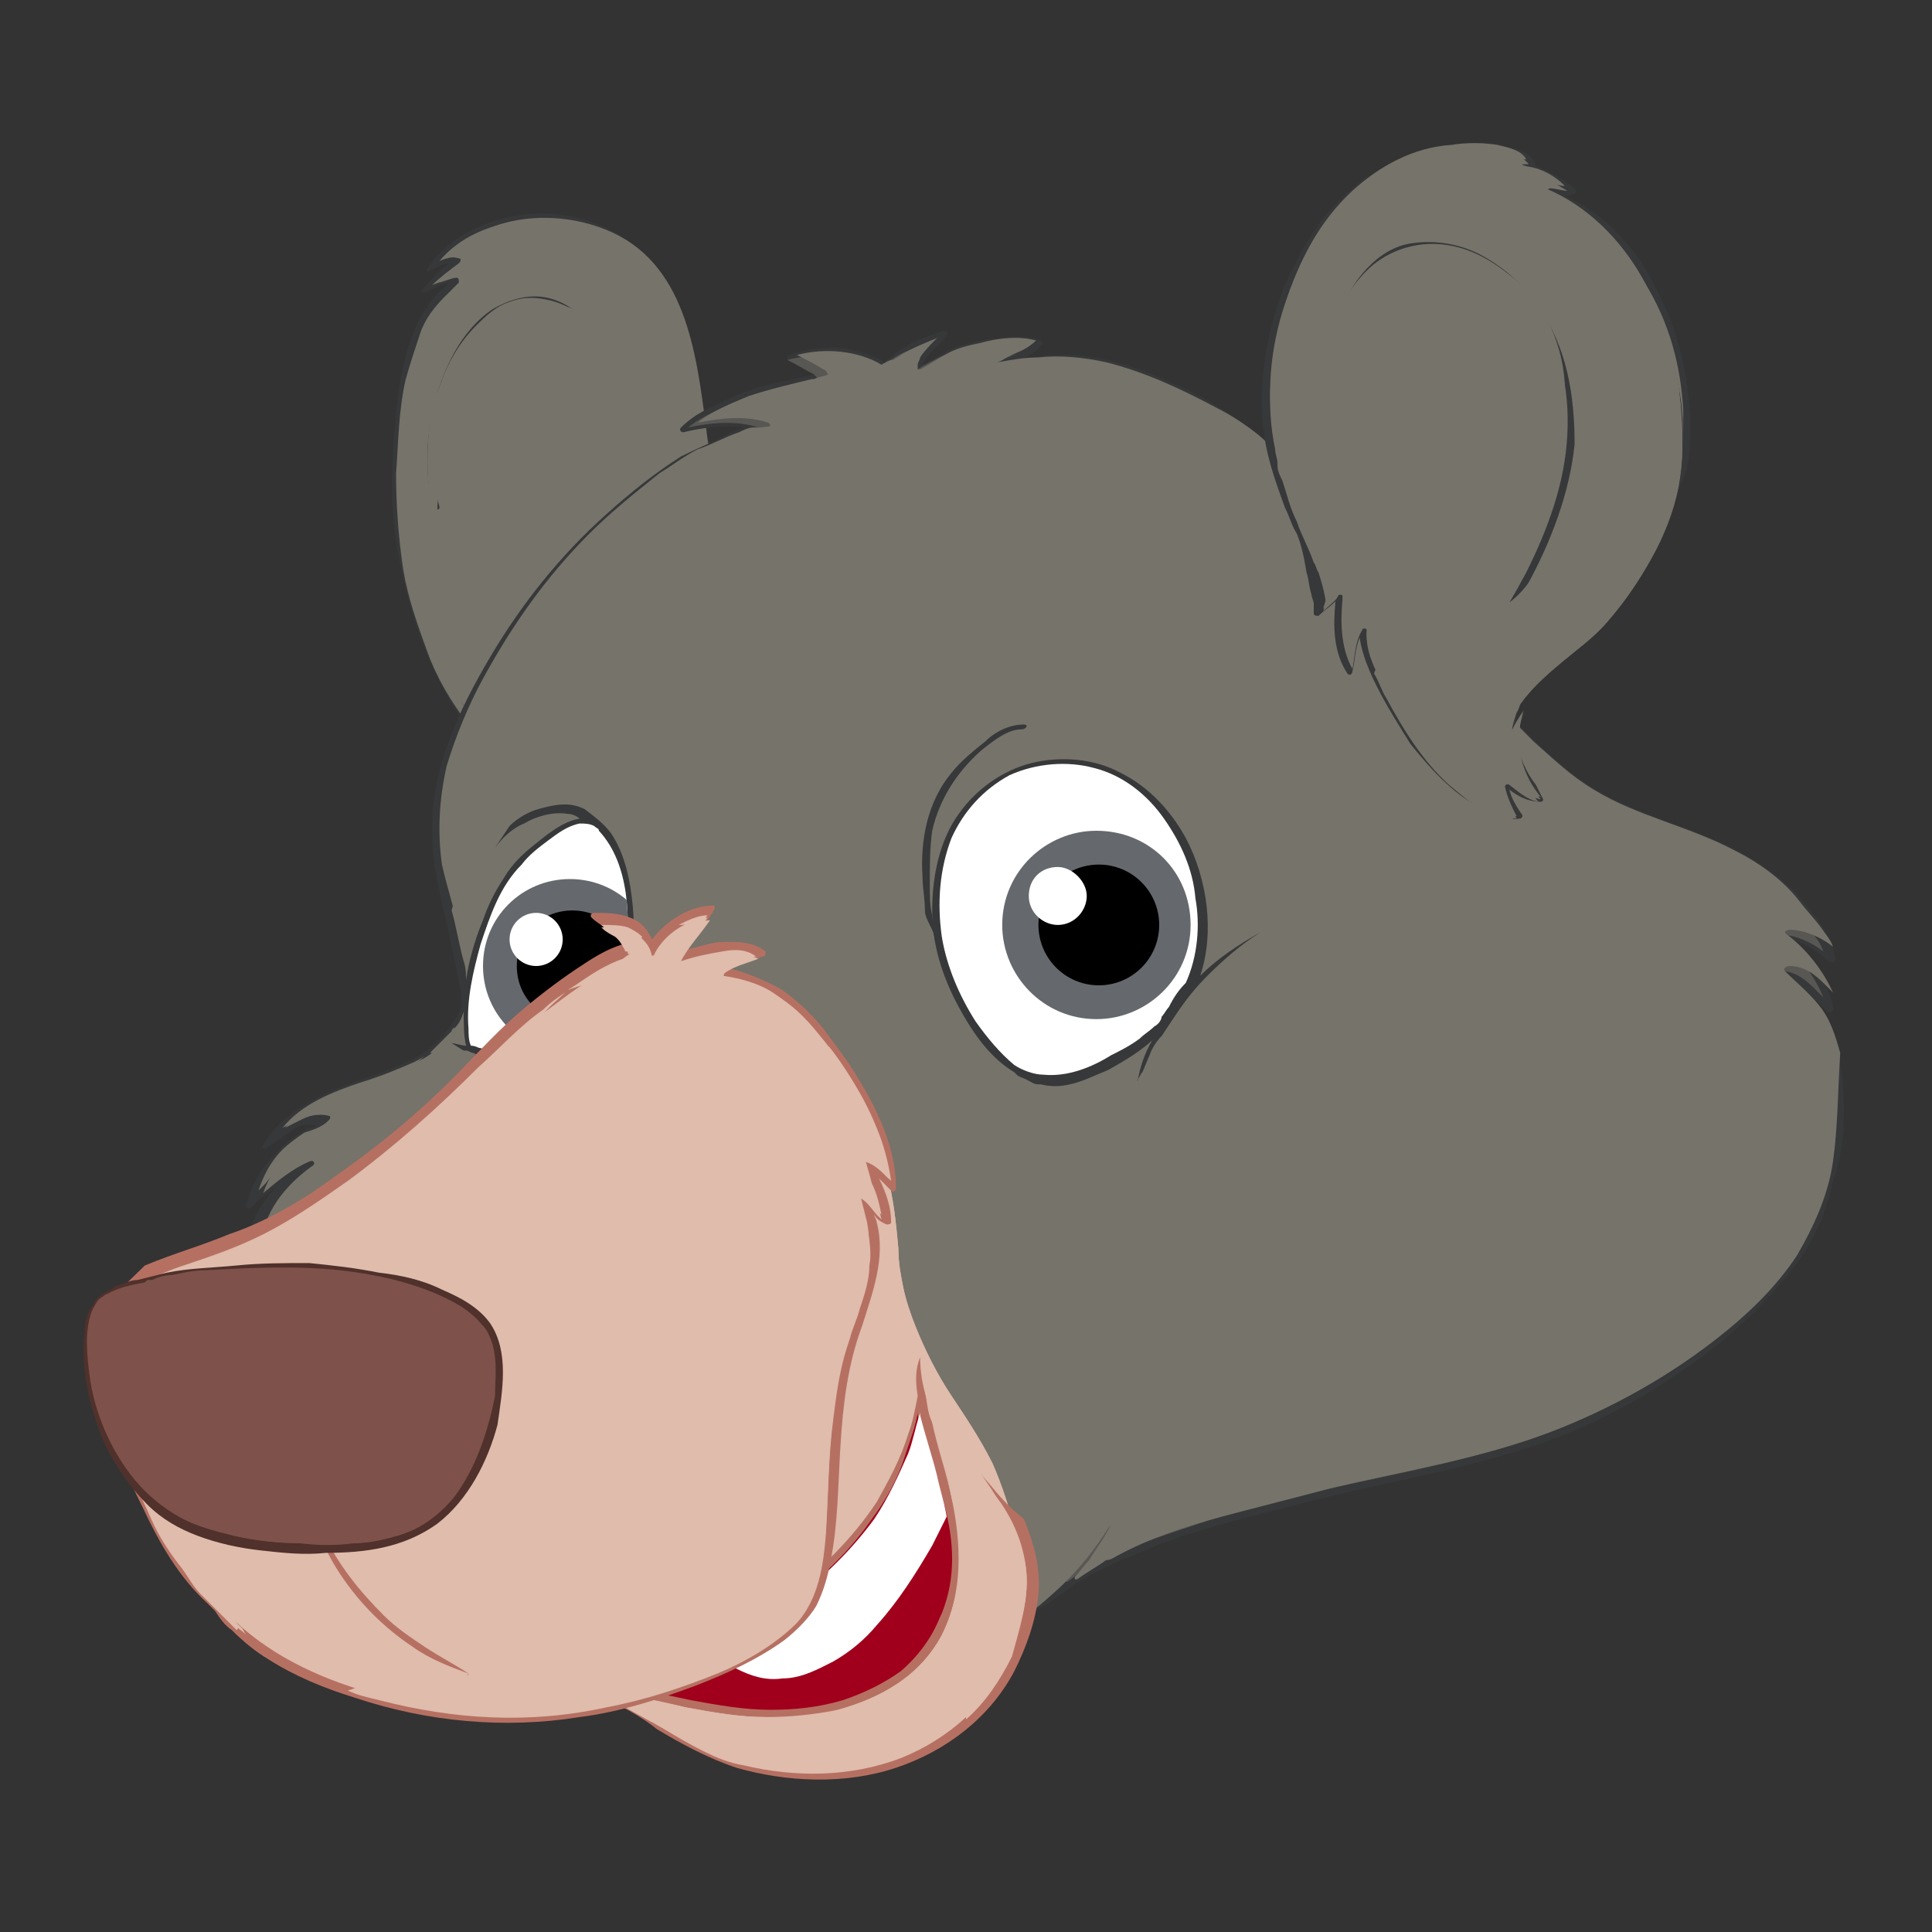 <?xml version="1.0" encoding="utf-8"?>
<!-- Generator: Adobe Illustrator 25.3.1, SVG Export Plug-In . SVG Version: 6.00 Build 0)  -->
<svg version="1.1" id="Layer_1" xmlns="http://www.w3.org/2000/svg" xmlns:xlink="http://www.w3.org/1999/xlink" x="0px" y="0px"
	 viewBox="0 0 80 80" style="enable-background:new 0 0 80 80;" xml:space="preserve">
<rect x="0" y="0" width="80" height="80" fill="#333333" stroke="none"/>
<style type="text/css">
	.st0{fill:#373839;}
	.st1{fill:#76736A;}
	.st2{opacity:0.53;fill:#76736A;}
	.st3{fill:#DFBCAC;}
	.st4{fill:#FFFFFF;}
	.st5{fill:#65686D;}
	.st6{clip-path:url(#SVGID_2_);}
	.st7{fill:#B67062;}
	.st8{fill:#A0001B;}
	.st9{fill:#50312B;}
	.st10{fill:#7E524B;}
</style>
<g>
	<path class="st0" d="M31.1,21.9c-0.1,0-0.1-0.1-0.2-0.1c0-0.1-0.1-0.2-0.2-0.1c-1-0.7-1.3-2.2-1.4-3.4c-0.2-1.6-0.4-3.2-0.9-4.8
		c-0.3-0.9-0.6-1.7-1.2-2.4c-0.4-0.6-1-1-1.6-1.4c-1.2-0.7-2.6-1-4-0.8c-1.5,0.2-3,0.9-3.9,2.2c-0.1,0.1,0,0.2,0.1,0.1
		c0.3-0.1,0.5-0.3,0.8-0.3c-0.4,0.3-0.8,0.7-1.1,1.1c-0.1,0.1,0,0.2,0.1,0.1c0.3-0.1,0.6-0.3,1-0.4c-0.3,0.3-0.7,0.6-0.9,1
		c-0.4,0.5-0.6,1.1-0.8,1.7c-0.4,1.3-0.5,2.6-0.6,3.9c-0.1,1.4-0.1,2.7,0.1,4.1c0.2,1.3,0.5,2.5,0.9,3.7c0.4,1.1,0.9,2.2,1.5,3.2
		c0.3,0.5,0.7,0.9,1.1,1.3c0.3,0.3,0.7,0.4,1,0.4c0.8-0.1,1.4-0.8,1.8-1.4c0.3-0.3,0.5-0.7,0.8-1.1c0.3-0.4,0.7-0.8,1.1-1.2
		c1.7-1.8,3.3-3.8,5.3-5.1c0.3-0.2,0.5-0.3,0.8-0.5c0.1,0,0.1,0.1,0.2,0.1C31.1,22,31.2,21.9,31.1,21.9z"/>
	<path class="st1" d="M25.4,26.4c-0.4,0.5-0.8,0.9-1.2,1.4c-0.3,0.3-0.6,0.7-0.9,1c-0.5,0.6-0.9,1.4-1.6,1.9
		c-0.3,0.2-0.6,0.3-0.9,0.2c-0.5-0.2-0.8-0.6-1.1-1c-0.7-0.9-1.3-2-1.7-3c-0.4-1.1-0.8-2.2-1-3.4c-0.3-1.3-0.3-2.6-0.3-4
		c0-1.3,0.1-2.6,0.4-3.9c0.1-0.6,0.3-1.3,0.6-1.9c0.2-0.6,0.6-1,1-1.5c0.2-0.2,0.4-0.4,0.6-0.6c0.1-0.1,0-0.2-0.1-0.2
		c-0.4,0.1-0.7,0.2-1,0.3c0.3-0.4,0.6-0.7,1.1-0.9c0.1,0,0.1-0.2,0-0.2c-0.3-0.1-0.6,0-0.8,0.1c1.7-2,5-2.1,7.2-0.9
		c2.9,1.6,3.2,5.4,3.6,8.4c0.2,1.2,0.5,2.7,1.5,3.4C28.6,23,27,24.7,25.4,26.4z"/>
	<path class="st0" d="M28.5,23.2c-0.2-0.5-0.4-0.9-0.6-1.4c-0.2-0.5-0.3-0.9-0.5-1.4c-0.3-0.9-0.6-1.9-0.9-2.8
		c-0.5-1.5-1-3.1-2.2-4.3c-0.5-0.5-1.1-0.9-1.8-1c-0.7-0.1-1.4,0.1-2.1,0.5c-1.2,0.8-1.9,2.2-2.3,3.5c-0.2,0.8-0.4,1.6-0.4,2.5
		c0,0.8,0,1.6,0.4,2.3c0,0,0.1,0,0.1-0.1C18,20.3,18,19.6,18,18.9c0-0.8,0.2-1.5,0.4-2.2c0-0.2,0.1-0.3,0.1-0.5
		c-0.2,0.8-0.2,1.7-0.1,2.5c0.2,2.1,1,4.2,1.9,6c0.5,1,1.1,1.9,1.7,2.8c0,0.1,0.2,0,0.1-0.1c-1-1.7-1.9-3.5-2.6-5.3
		c-0.7-1.9-1.1-4-0.7-6c0.1-0.5,0.3-1.1,0.5-1.6c0.1-0.3,0.3-0.6,0.5-0.8c0.2-0.2,0.4-0.4,0.6-0.5c0.5-0.4,1.2-0.7,1.9-0.6
		c0.7,0,1.3,0.4,1.8,0.9c1.1,1.1,1.7,2.6,2.1,4c0.3,1,0.7,2,1,3c0.2,0.5,0.4,1,0.5,1.5c0.2,0.5,0.4,1,0.6,1.4
		C28.4,23.3,28.5,23.2,28.5,23.2z"/>
	<path class="st1" d="M29.1,18.4c-0.3-1.9-0.5-4.1-1.3-5.8c0.3,1,0.3,2.1,0,3.2c0,0.1-0.1,0.1-0.1,0c-0.2-0.2-0.3-0.4-0.5-0.7
		c-0.4-0.9-0.6-2-1.4-2.6c0.1,0.3,0.2,0.6,0.3,0.9c0,0.1-0.1,0.1-0.1,0.1c-0.4-0.4-0.8-0.9-1.3-1.1c0.4,0.6,0.9,1.2,1.1,2
		c0,0.1-0.1,0.1-0.1,0.1c-0.1-0.1-0.2-0.2-0.3-0.3c-0.8-0.8-1.7-1.6-2.8-1.8c-0.5-0.1-1-0.1-1.5,0.1c-0.6,0.2-1,0.6-1.4,1
		c-0.7,0.7-1.2,1.6-1.5,2.5c-0.4,1-0.5,2-0.5,3.1c0,0.9,0.1,1.8,0.4,2.6c0-0.7,0-1.4,0.3-2.1c0-0.1,0.1,0,0.1,0c0,0.5,0,1.1,0,1.6
		c0.1,1.9,0.4,3.8,1.2,5.5c0,0,0,0.1-0.1,0.1c-0.5-0.1-1-0.3-1.4-0.7c-0.3-0.2-0.5-0.5-0.7-0.8c0.2,0.5,0.4,1.1,0.6,1.6
		c0.4,1.1,1,2.1,1.7,3c0.3,0.4,0.6,0.8,1.1,1c0.3,0.1,0.7,0,0.9-0.2c0.7-0.5,1.1-1.2,1.6-1.9c0.3-0.4,0.6-0.7,0.9-1
		c0.4-0.5,0.8-0.9,1.2-1.4c1.6-1.7,3.2-3.5,5.2-4.7C29.6,21.1,29.3,19.5,29.1,18.4z"/>
	<path class="st1" d="M29.1,18.4c-0.1-0.4-0.1-0.7-0.2-1.1c-0.2,0.2-0.4,0.5-0.7,0.5c-0.4,0-0.7-0.4-0.9-0.7
		c-0.1-0.2-0.2-0.5-0.3-0.7c0,0,0-0.1,0-0.1c0.1,0.5,0.2,1,0.2,1.5c0,0.1-0.1,0.1-0.1,0c-0.2-0.5-0.4-0.9-0.6-1.4
		c-0.4-0.9-0.9-1.8-1.5-2.6c-0.6-0.7-1.3-1.2-2.2-1.2c0,0.1,0.1,0.2,0.1,0.2c0.6,1,1.2,2,1.7,3.1c0.5,1.1,0.7,2.2,0.5,3.4
		c-0.2,0.9-0.7,1.7-1.4,2.2c-0.5,0.4-1.3,0.7-1.9,0.5c-0.6-0.2-1-0.7-1.2-1.3c0,0.6,0.1,1.2,0.2,1.8c0,0.1-0.1,0.1-0.1,0
		c-0.3-0.4-0.5-0.9-0.7-1.3c-0.6-1.5-0.8-3.2-0.9-4.9c0,0,0,0,0,0c-0.3,1.5-0.2,3,0.1,4.4c0.1,0.7,0.3,1.5,0.6,2.2
		c0.1,0.3,0.2,0.7,0.3,1c0.1,0.3,0.2,0.6,0.3,0.8c0.2,0.5,0.5,1,0.8,1.4c0.3,0.5,0.5,1,0.6,1.6c0,0.2,0.1,0.5,0,0.7
		c-0.1,0.2-0.2,0.5-0.4,0.6c-0.3,0.3-0.7,0.4-1.2,0.4c-0.3,0-0.6-0.1-0.9-0.3c0.2,0.3,0.4,0.5,0.5,0.8c0.3,0.4,0.6,0.8,1.1,1
		c0.3,0.1,0.7,0,0.9-0.2c0.7-0.5,1.1-1.2,1.6-1.9c0.3-0.4,0.6-0.7,0.9-1c0.4-0.5,0.8-0.9,1.2-1.4c1.6-1.7,3.2-3.5,5.2-4.7
		C29.6,21.1,29.3,19.5,29.1,18.4z"/>
	<path class="st1" d="M17.9,26.3c-0.5-1.5-0.8-3.1-1-4.7c-0.1-1.5-0.1-2.9,0.1-4.4c0.2-1.3,0.5-2.7,1.2-3.9c0.6-1.1,1.6-2,2.7-2.5
		c-0.5-0.1-1,0.2-1.4,0.3c-0.1,0-0.1-0.1-0.1-0.1c0.6-0.7,1.6-1.1,2.5-1.2c1.6-0.2,3.4,0.2,4.8,1.1c-0.4-0.4-0.8-0.8-1.3-1
		c-2.2-1.2-5.5-1.1-7.2,0.9c0.3-0.1,0.5-0.2,0.8-0.1c0.1,0,0.1,0.1,0,0.2c-0.4,0.3-0.8,0.6-1.1,0.9c0.3-0.1,0.7-0.3,1-0.3
		c0.1,0,0.1,0.1,0.1,0.2c-0.2,0.2-0.4,0.4-0.6,0.6c-0.4,0.4-0.8,0.9-1,1.5c-0.2,0.6-0.4,1.2-0.6,1.9c-0.3,1.3-0.3,2.6-0.4,3.9
		c0,1.3,0.1,2.7,0.3,4c0.2,1.2,0.6,2.3,1,3.4c0.4,1.1,1,2.1,1.7,3c0.1,0.2,0.3,0.3,0.4,0.5C19.2,29.2,18.5,27.8,17.9,26.3z"/>
	<path class="st0" d="M76.3,44.7c-0.1-0.8-0.3-1.5-0.6-2.2c-0.3-0.6-0.7-1.1-1.2-1.5c-0.1-0.1-0.3-0.2-0.4-0.4
		c0.6,0.2,1.1,0.9,1.6,1.3c0.1,0.1,0.3-0.1,0.2-0.2c-0.2-1.1-0.9-2.1-1.8-2.8c0.6,0.1,1.2,0.5,1.6,0.9c0.1,0.1,0.3,0,0.3-0.1
		c-0.1-0.8-0.7-1.6-1.2-2.2c-0.6-0.8-1.4-1.4-2.2-1.9c-1.8-1.1-3.9-1.6-5.8-2.5c-1-0.5-1.8-1.1-2.6-1.8c-0.9-0.8-1.6-1.6-2.4-2.5
		c-1.5-1.7-2.9-3.6-4.4-5.3c-0.9-1-1.8-2.1-2.7-3.1c-0.7-0.7-1.5-1.4-2.2-2c0,0,0-0.1,0-0.1c-1.3-1-2.6-1.9-4.1-2.5
		c-1.5-0.7-3.2-1.2-4.8-1.1c-0.4,0-0.8,0.1-1.3,0.2c0.3-0.2,0.6-0.3,0.8-0.6c0.1-0.1,0.1-0.1,0-0.2c-0.8-0.3-1.7-0.1-2.5,0
		c-0.4,0.1-0.9,0.2-1.3,0.4c-0.4,0.2-0.7,0.4-1.1,0.6c0.2-0.5,0.7-0.8,1-1.2c0.1-0.1,0-0.2-0.1-0.2c-0.7,0.2-1.5,0.5-2.1,1
		c-0.1,0.1-0.3,0.2-0.4,0.3c-0.4-0.3-0.9-0.4-1.3-0.5c-0.8-0.2-1.8-0.1-2.6,0.2c-0.1,0-0.1,0.1-0.1,0.2c0.4,0.2,0.9,0.4,1.2,0.6
		c-0.5,0.1-0.9,0.2-1.4,0.3c-1,0.2-1.9,0.5-2.8,1c-0.5,0.2-1,0.5-1.4,0.9c-0.1,0.1,0,0.2,0.1,0.2c0.8-0.2,1.7-0.3,2.5-0.2
		c-0.3,0.1-0.6,0.2-0.9,0.4c-0.6,0.3-1.1,0.5-1.7,0.8c-1.1,0.7-2.1,1.5-3.1,2.4c-1.9,1.7-3.5,3.7-4.8,5.9c-1.3,2.2-2.5,4.7-2.4,7.4
		c0,1.4,0.4,2.7,0.7,4.1c0.1,0.6,0.3,1.3,0.4,2c0.1,0.3,0.1,0.6,0.1,1c-0.1,0.4-0.4,0.7-0.6,1c-0.5,0.6-1,1-1.7,1.3
		c-1.3,0.6-2.8,0.9-4.1,1.7c-0.7,0.4-1.4,1-1.8,1.7c-0.1,0.2,0.1,0.2,0.2,0.1c0.3-0.2,0.7-0.5,1-0.7c0.3-0.2,0.6-0.3,1-0.2
		c-0.1,0.1-0.2,0.1-0.3,0.1c-0.2,0.1-0.3,0.2-0.5,0.3c-0.3,0.2-0.7,0.5-0.9,0.8c-0.6,0.6-1,1.3-1.2,2.1c0,0.1,0.1,0.2,0.2,0.1
		c0.3-0.3,0.6-0.6,1-0.8c-0.5,0.5-0.9,1.2-1.1,1.9c-0.4,1.2,0,2.6,0.5,3.7c0.3,0.6,0.6,1.2,0.9,1.7c0.3,0.6,0.7,1.1,1,1.7
		c0.8,1.1,1.6,2.2,2.5,3.2c1,1.1,2.1,2.2,3.2,3.2c0,0,0,0,0.1,0c1.1,1.4,2.4,2.7,3.9,3.7c1.6,1.1,3.4,1.8,5.3,2.1
		c1.9,0.3,3.9,0.3,5.8,0c1.7-0.2,3.4-0.6,5-1.2c1.6-0.6,3.1-1.5,4.4-2.5c0,0,0,0,0,0c0.2-0.1,0.3-0.2,0.5-0.3
		c0.4-0.3,0.7-0.5,1.1-0.8c0.6-0.4,1.3-0.7,1.9-1c0.6-0.2,1.2-0.5,1.7-0.7c0.4-0.1,0.8-0.3,1.2-0.4c1.6-0.5,3.2-0.9,4.8-1.3
		c3.1-0.8,6.3-1.3,9.3-2.3c2.8-0.9,5.4-2.4,7.7-4.2c1.1-0.9,2.1-1.9,3-3c0.9-1.1,1.5-2.4,1.8-3.8C76.4,47.6,76.4,46.1,76.3,44.7z"/>
	<path class="st1" d="M75.9,48.1c-0.2,1.4-0.8,2.7-1.5,3.9c-0.8,1.2-1.8,2.2-2.9,3.1c-2.2,1.8-4.7,3.2-7.3,4.2c-2.9,1.1-6,1.6-9,2.3
		c-1.5,0.4-3.1,0.8-4.6,1.2c-1.5,0.4-3,0.9-4.3,1.6c-0.2,0.1-0.3,0.2-0.5,0.2c-0.4,0.3-0.8,0.5-1.2,0.8c-0.1,0-0.1,0-0.1-0.1
		c0,0,0,0,0,0c0,0,0,0,0,0c0,0,0,0,0,0c0.2-0.2,0.4-0.5,0.6-0.7c0.3-0.5,0.7-1,0.9-1.5c0,0,0,0,0,0c-0.6,1-1.4,2-2.3,2.8
		c-1.2,1.1-2.5,2-3.9,2.6c-1.5,0.7-3.1,1.2-4.7,1.4c-1.8,0.3-3.7,0.4-5.6,0.3c-1.9-0.1-3.8-0.6-5.5-1.6c-1.5-0.9-2.9-2.1-4-3.4
		c-0.2-0.2-0.3-0.4-0.5-0.5c-0.5-0.5-1-0.9-1.4-1.4c-0.3-0.3-0.5-0.5-0.8-0.8c0.1,0.1,0.1,0.2,0.2,0.2c-1.3-1.4-2.6-2.7-3.7-4.3
		c-0.7-1-1.4-2.1-2-3.2c-0.6-1.1-1.1-2.4-1-3.6c0.1-1.4,1-2.5,2.1-3.3c0.2-0.1,0.1-0.3-0.1-0.2c-0.7,0.3-1.3,0.8-1.9,1.3
		c0.2-0.6,0.6-1.2,1-1.7c0.3-0.3,0.6-0.5,0.9-0.7c0.3-0.2,0.6-0.3,0.9-0.6c0.1-0.1,0.1-0.2,0-0.2c-0.4-0.2-0.9,0-1.3,0.2
		c-0.2,0.1-0.4,0.2-0.6,0.3c0.9-1,2.1-1.5,3.3-1.9c0.7-0.3,1.5-0.5,2.1-0.8c0.7-0.3,1.2-0.8,1.7-1.4c0-0.1,0.1-0.1,0.1-0.2
		c0,0,0,0,0,0.1c0.1-0.2,0.3-0.5,0.4-0.7c0-0.1,0.1-0.1,0.1-0.2c0.1-0.3,0.1-0.7,0-1c0-0.3-0.1-0.6-0.1-0.9
		c-0.2-1.3-0.6-2.5-0.9-3.8c-0.2-1.4-0.2-2.7,0.2-4.1c0.3-1.3,0.9-2.4,1.5-3.6c1.2-2.2,2.6-4.2,4.4-6c0.9-0.9,1.9-1.7,2.9-2.5
		c0.5-0.4,1.1-0.7,1.6-1c0.5-0.3,1.1-0.5,1.7-0.7c0.3-0.1,0.6-0.2,0.9-0.2c0.1,0,0.3-0.2,0.1-0.3c-0.9-0.3-1.9-0.2-2.9,0
		c0.6-0.5,1.4-0.8,2.1-1.1c0.9-0.3,1.8-0.5,2.6-0.7c0,0,0,0,0.1,0c0.2-0.1,0.4-0.1,0.6-0.2c-0.1-0.1-0.1-0.2-0.2-0.2
		c-0.3-0.2-0.7-0.4-1.1-0.6c1.1-0.3,2.5-0.2,3.5,0.4c0,0,0,0,0,0c0,0,0,0,0,0c0.2-0.1,0.3-0.2,0.5-0.2c0.1-0.1,0.2-0.1,0.3-0.2
		c0.5-0.3,1-0.5,1.5-0.7c-0.3,0.3-0.5,0.5-0.7,0.8c0,0.1-0.1,0.2-0.1,0.3c0,0.1,0,0.1,0,0.2c0,0,0.1,0,0.1,0
		c0.4-0.2,0.8-0.5,1.2-0.7c0.4-0.2,0.8-0.3,1.3-0.4c0.7-0.2,1.6-0.3,2.3-0.1c-0.2,0.2-0.5,0.4-0.8,0.5c-0.3,0.1-0.5,0.3-0.8,0.4
		c0.6-0.1,1.1-0.2,1.7-0.2c0.9-0.1,1.9,0,2.8,0.2c1.6,0.4,3.1,1.1,4.6,1.9c0.6,0.3,1.2,0.7,1.7,1.1c0.8,0.7,1.6,1.5,2.3,2.2
		c0.8,0.9,1.6,1.8,2.4,2.7c1.5,1.7,2.9,3.5,4.4,5.3c0.7,0.9,1.5,1.7,2.3,2.5c0.8,0.7,1.5,1.4,2.5,2c1.8,1.1,3.9,1.5,5.8,2.5
		c1,0.5,2,1.2,2.7,2.1c0.3,0.4,0.6,0.7,0.9,1.1c0.2,0.3,0.4,0.5,0.5,0.8c-0.5-0.4-1.2-0.7-1.8-0.7c-0.1,0-0.3,0.1-0.1,0.2
		c0.8,0.6,1.5,1.5,1.9,2.4c-0.5-0.5-1-1.1-1.8-1.1c-0.1,0-0.3,0.1-0.2,0.2c0.5,0.5,1,0.9,1.4,1.4c0.5,0.6,0.7,1.3,0.9,2
		C76.1,45.2,76.1,46.7,75.9,48.1z"/>
	<path class="st1" d="M12.6,46.9c-0.3,0.2-0.7,0.5-0.9,0.7c-0.5,0.5-0.8,1.1-1,1.7c0.1-0.1,0.1-0.1,0.2-0.2c0,0,0.1-0.1,0.1-0.1
		c0.6-0.8,1.4-1.4,2.2-1.9c0.8-0.5,1.7-0.8,2.6-1.2c-0.2-0.2-0.5-0.2-0.7-0.2c-0.3,0-0.7,0-1,0c-0.1,0-0.1-0.1,0-0.1
		c0.4-0.2,0.9-0.3,1.3-0.5c0.8-0.4,1.6-0.8,2.2-1.4c0,0,0,0,0,0c-0.1,0.1-0.3,0.2-0.5,0.3c-0.7,0.3-1.4,0.6-2.1,0.8
		c-1.2,0.4-2.5,0.9-3.3,1.9c0.2-0.1,0.4-0.2,0.6-0.3c0.4-0.2,0.9-0.3,1.3-0.2c0.1,0,0.1,0.1,0,0.2C13.3,46.7,12.9,46.8,12.6,46.9z"
		/>
	<path class="st1" d="M23.1,31.6c-0.4-0.1-0.7,0.1-1.1,0.3c-0.4,0.2-0.8,0.5-1.1,0.9c-0.3,0.3-0.5,0.7-0.7,1c0,0,0.1-0.1,0.1-0.1
		c1-1,2.3-1.3,3.7-1.3C23.8,32,23.5,31.7,23.1,31.6z"/>
	<path class="st1" d="M36.3,34.6c-0.3,0.9-0.3,1.8-0.1,2.6c0.2,0.7,0.4,1.4,0.7,2.1c-0.1-0.7-0.2-1.4-0.2-2.1c0-0.8,0.1-1.6,0.2-2.4
		c0.2-0.8,0.4-1.6,0.8-2.3c0.2-0.3,0.3-0.6,0.5-0.9C37.4,32.5,36.7,33.5,36.3,34.6z"/>
	<path class="st1" d="M50,40.9c-0.5,0.6-0.9,1.3-1.1,2c-0.4,1-0.6,2-0.7,3c-0.1,0.9,0,1.8,0.2,2.7c0,0,0-0.1,0-0.1
		c0.3-1.2,0.4-2.3,0.6-3.5c0.2-1.1,0.5-2.2,1.1-3.2c0.3-0.6,0.7-1.2,1.1-1.8c0.4-0.5,0.8-1.1,1.2-1.5c-0.2,0.1-0.4,0.3-0.6,0.5
		C51.1,39.5,50.5,40.2,50,40.9z"/>
	<path class="st1" d="M19,38.5c0.1-1.3-0.1-2.6-0.1-3.9c-0.1-2,0.7-4,1.7-5.8c0.9-1.7,2-3.4,3.2-5c0.6-0.8,1.3-1.5,2-2.1
		c0.7-0.7,1.6-1.3,2.4-1.8c0.9-0.5,1.8-1,2.8-1.4c0.8-0.3,1.8-0.3,2.5-0.7c-0.6-0.2-1.3-0.2-2-0.1c0,0,0,0-0.1,0c-0.1,0-0.1,0-0.2,0
		c0,0,0,0,0,0c-0.2,0-0.4,0.1-0.6,0.2c-0.6,0.2-1.1,0.5-1.7,0.7c-0.6,0.3-1.1,0.7-1.6,1c-1,0.8-2,1.6-2.9,2.5
		c-1.8,1.8-3.2,3.8-4.4,6c-0.6,1.1-1.1,2.3-1.5,3.6c-0.3,1.3-0.4,2.7-0.2,4.1C18.5,36.7,18.8,37.6,19,38.5z"/>
	<path class="st1" d="M52.5,37.8c-0.6,0.3-1.2,0.6-1.7,1.1c-0.1,0-0.1,0-0.1-0.1c-0.1-1-0.3-2-0.6-3c-0.3-0.9-0.6-1.7-1.1-2.5
		c-0.3-0.4-0.6-0.8-0.9-1.1c-0.4-0.4-0.8-0.7-1.2-1c-0.8-0.5-1.8-0.6-2.8-0.5c-1,0.2-1.9,0.6-2.8,1c-0.1,0-0.1,0-0.1-0.1
		c0.1-0.3,0.3-0.6,0.5-0.8c0.5-0.4,1-0.7,1.6-0.8c0.5-0.1,1-0.2,1.5-0.3c-0.1,0-0.1-0.1-0.2-0.1c-0.6-0.2-1.2-0.2-1.8-0.1
		c-0.6,0.1-1.2,0.3-1.7,0.5c-0.5,0.3-1,0.6-1.5,1c-0.4,0.4-0.8,0.9-1.1,1.4c-0.6,1-1,2.2-1.1,3.4c-0.1,1.2-0.1,2.4,0.1,3.6
		c0.2,1.1,0.5,2.2,1.1,3.1c0-0.5-0.1-1-0.1-1.5c0-0.1,0.1-0.1,0.1,0c0.2,0.7,0.6,1.4,1,2.1c0.8,1.1,1.8,2.2,3.1,2.8
		c0.5,0.3,1.2,0.5,1.8,0.4c0.5-0.1,1-0.5,1.4-0.8c0,0,0.1,0,0.1,0.1c0,0.3,0,0.6,0,0.9c0.1,0.9,0.4,2,1.1,2.6c0,0,0,0,0,0
		c-0.1-1,0-2.1,0.2-3.1c0.2-1,0.6-2,1.1-3c0.5-1,1.1-1.8,1.8-2.6c0.7-0.8,1.5-1.5,2.4-2.1c0.7-0.5,1.5-0.9,2.3-1.2
		c-0.2,0-0.4,0-0.6,0.1C53.8,37.2,53.1,37.4,52.5,37.8z"/>
	<path class="st1" d="M19.6,44.3c0.2,0.2,0.5,0.4,0.6,0.7c0.1,0.2,0.2,0.5,0.3,0.7c0.1,0.2,0.2,0.4,0.4,0.5c0.2,0.1,0.5,0,0.7,0
		c0.6-0.2,1.1-0.6,1.5-1c0.5-0.4,0.9-0.8,1.4-1.2c1-1,1.8-2.2,2.3-3.5c0.5-1.1,0.8-2.6-0.1-3.6c-0.1-0.1,0-0.2,0.1-0.1
		c0.3,0.3,0.7,0.6,1,1c0,0,0,0,0-0.1c-0.3-1.1-0.9-2.2-1.7-3.1c-0.8-0.8-1.9-1.4-3.1-1.4c-0.6,0-1.3,0.2-1.8,0.5
		c-0.6,0.3-1,0.7-1.4,1.2c-0.4,0.5-0.6,1.1-0.8,1.7c-0.1,0.4-0.2,0.7-0.3,1.1c0.2,0.7,0.3,1.4,0.5,2.1c0.1,0.3,0.1,0.6,0.1,0.9
		c0.1,0.3,0.1,0.7,0,1c0,0.1-0.1,0.1-0.1,0.2c-0.1,0.3-0.2,0.5-0.4,0.7c0,0,0,0,0-0.1c0,0.1-0.1,0.1-0.1,0.2
		c-0.3,0.3-0.6,0.6-0.9,0.9C18.5,43.6,19.1,43.9,19.6,44.3z"/>
	<path class="st2" d="M75.8,43.8c-0.2-0.7-0.4-1.4-0.9-2c-0.4-0.5-0.9-0.9-1.4-1.4c-0.1-0.1,0.1-0.2,0.2-0.2c0.8,0,1.3,0.6,1.8,1.1
		c-0.4-1-1.1-1.8-1.9-2.4c-0.1-0.1,0.1-0.2,0.1-0.2c0.6,0,1.3,0.3,1.8,0.7c-0.1-0.3-0.3-0.6-0.5-0.8c-0.3-0.4-0.6-0.8-0.9-1.1
		c-0.8-0.9-1.7-1.5-2.7-2.1c-1.9-1-3.9-1.4-5.8-2.5c-0.9-0.5-1.7-1.2-2.5-2c-0.8-0.8-1.6-1.6-2.3-2.5c-1.5-1.7-2.9-3.5-4.4-5.3
		c-0.8-0.9-1.6-1.8-2.4-2.7c-0.7-0.8-1.5-1.5-2.3-2.2c-0.6-0.4-1.1-0.8-1.7-1.1c-1.4-0.8-3-1.5-4.6-1.9c-0.9-0.2-1.9-0.3-2.8-0.2
		c-0.6,0-1.1,0.1-1.7,0.2c0.2-0.2,0.5-0.3,0.8-0.4c0.3-0.1,0.6-0.3,0.8-0.5c-0.7-0.3-1.6-0.1-2.3,0.1c-0.4,0.1-0.9,0.2-1.3,0.4
		c-0.4,0.2-0.8,0.4-1.2,0.7c0,0-0.1,0-0.1,0c0-0.1,0-0.1,0-0.2c0-0.1,0-0.2,0.1-0.3c0.2-0.3,0.4-0.6,0.7-0.8
		c-0.5,0.2-1.1,0.4-1.5,0.7c-0.1,0.1-0.2,0.1-0.3,0.2c-0.2,0.1-0.3,0.1-0.5,0.2c0,0,0,0,0,0c0,0,0,0,0,0c-1-0.6-2.3-0.7-3.5-0.4
		c0.4,0.2,0.7,0.4,1.1,0.6c0.1,0.1,0.1,0.1,0.2,0.2c-0.2,0-0.4,0.1-0.6,0.2c0,0,0,0-0.1,0c-0.9,0.2-1.8,0.4-2.6,0.7
		c-0.7,0.3-1.5,0.6-2.1,1.1c0.9-0.2,2-0.3,2.9,0c0.2,0.1,0,0.3-0.1,0.3c-0.3,0-0.6,0.1-0.9,0.2c-0.6,0.2-1.1,0.5-1.7,0.7
		c-0.6,0.3-1.1,0.7-1.6,1c-0.7,0.5-1.3,1-2,1.6c1-0.8,2.2-1.5,3.5-1.9c1.3-0.4,2.6-0.5,3.9-0.6c-0.2-0.3-0.5-0.6-0.8-0.7
		c-0.1,0,0-0.1,0-0.1c0.7,0,1.3,0.3,1.8,0.6c-0.3-0.6-0.7-1-1.2-1.5c0,0,0-0.1,0-0.1c1.1-0.2,2,0.6,2.7,1.4c0.5-1.6,2.4-2.3,3.8-2.8
		c0.1,0,0.1,0.1,0.1,0.1c-0.7,0.6-1.2,1.3-1.7,2.1c0.3-0.2,0.6-0.5,0.9-0.6c1.1-0.6,2.4-0.9,3.7-1.1c1.2-0.1,2.4-0.1,3.5,0.3
		c0.1,0,0.1,0.1,0,0.1c-1.3,0-2.7,0.3-3.9,0.9c0.9,0,1.8,0.2,2.7,0.4c3.4,1.1,5.9,3.9,7.7,6.8c0,0.1-0.1,0.2-0.1,0.1
		c-0.5-0.6-1.2-0.9-2-1.1c0.5,0.4,1,0.8,1.4,1.3c1.7,2.2,2.3,5.1,2.6,7.8c0.5-0.9,0.6-1.8,0.7-2.8c0-0.1,0.1-0.1,0.1,0
		c0.4,1.1,0.2,2.3,0.2,3.4c0.6-0.6,1.2-1.3,1.7-2.1c0,0,0.1-0.1,0.1,0c1.4,2.6,3.3,4.9,5.6,6.6c-0.3-0.6-0.6-1.2-0.9-1.9
		c0-0.1,0.1-0.2,0.1-0.1c0.7,0.6,1.5,1,2.4,1.4c0.7,0.3,1.5,0.6,2.2,1.1c0.7,0.4,1.3,1,1.9,1.5c1.2,1.1,2.2,2.5,2.8,4
		c0,0.1-0.1,0.2-0.1,0.1c-1-1.3-2.6-1.8-4.1-2.2c1,0.8,1.7,1.7,2.2,2.9c0,0.1-0.1,0.2-0.1,0.1c-0.7-0.6-1.5-1.1-2.3-1.5
		c-0.7-0.3-1.5-0.6-2.3-0.7c0.8,0.5,1.5,1.2,2,1.9c1.2,1.5,1.9,3.4,1.8,5.3c0,2-1,3.7-2.6,4.9c0,0-0.1,0-0.1,0
		c-0.3-1.2-0.3-2.4-0.7-3.6c-0.1,1.2-0.4,2.4-1.1,3.4c-1.4,2-3.7,3.1-5.8,4c-3,1.4-6.2,2.5-9.5,3.1c-0.1,0-0.1,0-0.1-0.1
		c0.4-1.5,0.7-3,0.5-4.6c-0.1,0.3-0.2,0.5-0.3,0.8c-0.6,1.4-1.5,2.5-2.6,3.5c-0.4,0.4-0.8,0.9-1.4,1.1c-0.3,0.2-0.7,0.3-0.9,0
		c-0.3-0.4-0.5-0.9-0.7-1.3c-0.2-0.5-0.4-1-0.7-1.4c-0.2-0.3-0.4-0.5-0.6-0.7c-0.3-0.3-0.6-0.6-0.9-0.9c-0.5-0.6-1.1-1.2-1.5-1.9
		c-0.5-0.7-0.8-1.5-1-2.3C38,52.9,38,52,37.9,51.1c-0.1-1.9-0.4-3.7-1.2-5.4c-0.7-1.5-1.6-3-3-4c-1.2-0.9-2.6-1.5-4.2-1.5
		c-0.9,0-1.8,0.1-2.7,0.3c0,0.1-0.1,0.1-0.1,0.2c-0.6,1.3-1.4,2.6-2.5,3.6c-0.2,0.2-0.4,0.4-0.7,0.6c-0.2,0.2-0.5,0.4-0.7,0.6
		c0,0-0.1,0.1-0.1,0.1c0.3,0.2,0.5,0.4,0.7,0.7c0.5,0.7,0.8,1.6,1.1,2.4c0.2,0.4,0.4,0.7,0.5,1.1c0.5,1,0.9,2.1,1.4,3.2
		c0.8,2.2,1.5,4.4,2,6.7c0.5,2.3,1,4.7,1.4,7.1c0.2,1,0.3,1.9,0.4,2.9c0,0.2,0,0.5,0.1,0.7c1.5,0,3-0.1,4.4-0.4
		c1.6-0.3,3.2-0.7,4.7-1.4c1.4-0.7,2.8-1.5,3.9-2.6c0.9-0.8,1.6-1.8,2.3-2.8c0,0,0,0,0,0c-0.2,0.6-0.5,1.1-0.9,1.5
		c-0.2,0.3-0.4,0.5-0.6,0.7c0,0,0,0,0,0c0,0,0,0,0,0c0,0,0,0,0,0c0,0.1,0.1,0.1,0.1,0.1c0.4-0.3,0.8-0.6,1.2-0.8
		c0.2-0.1,0.3-0.1,0.5-0.2c1.4-0.7,2.9-1.1,4.3-1.6c1.5-0.5,3-0.9,4.6-1.2c3-0.7,6.1-1.2,9-2.3c2.6-1,5.2-2.4,7.3-4.2
		c1.1-0.9,2.1-1.9,2.9-3.1c0.8-1.2,1.3-2.5,1.5-3.9C76.1,46.7,76.1,45.2,75.8,43.8z"/>
	<path class="st3" d="M41.1,60.6c-0.5-1-1.1-1.9-1.7-2.8c-0.6-0.9-1.1-1.9-1.5-2.9c-0.2-0.5-0.4-1.1-0.5-1.6c-0.1-0.5-0.2-1-0.2-1.6
		c-0.1-1.1-0.2-2.1-0.5-3.2c-0.2-0.9-0.6-1.8-1.1-2.6c0,0.9-0.3,1.8-0.7,2.7c-0.4,0.9-1,1.8-1.6,2.7c-1.2,1.8-2.5,3.5-3.8,5.3
		c-1.5,1.9-2.9,3.9-4,6c-0.9,1.8-1.7,3.8-2.1,5.8c0.2,0.1,0.3,0.2,0.5,0.3c1.7,1,3.6,1.4,5.5,1.6c1.9,0.1,3.7,0,5.6-0.3
		c1.6-0.3,3.2-0.7,4.7-1.4c0.9-0.4,1.7-0.9,2.5-1.5c0.1-1.2,0.1-2.4-0.1-3.6C41.8,62.5,41.5,61.5,41.1,60.6z"/>
	<path class="st3" d="M41.1,60.6c-0.5-1-1.1-1.9-1.7-2.8c-0.6-0.9-1.1-1.9-1.5-2.9c-0.2-0.5-0.4-1.1-0.5-1.6c-0.1-0.5-0.2-1-0.2-1.6
		c-0.1-1.1-0.2-2.1-0.5-3.2c-0.2-0.9-0.6-1.8-1.1-2.6c0,0.9-0.3,1.8-0.7,2.7c-0.4,0.9-1,1.8-1.6,2.7c-1.2,1.8-2.5,3.5-3.8,5.3
		c-1.5,1.9-2.9,3.9-4,6c-0.9,1.8-1.7,3.8-2.1,5.8c0.2,0.1,0.3,0.2,0.5,0.3c1.7,1,3.6,1.4,5.5,1.6c1.9,0.1,3.7,0,5.6-0.3
		c1.6-0.3,3.2-0.7,4.7-1.4c0.9-0.4,1.7-0.9,2.5-1.5c0.1-1.2,0.1-2.4-0.1-3.6C41.8,62.5,41.5,61.5,41.1,60.6z"/>
	<path class="st0" d="M70,17.4c-0.1-1.9-0.5-3.7-1.4-5.4c-0.8-1.7-2.1-3.1-3.8-3.9c0,0,0,0,0,0c0.1,0,0.3,0,0.4-0.1
		c0.1,0,0.1-0.1,0-0.2c-0.5-0.4-1-0.7-1.6-0.9c0,0,0,0,0,0c-0.1-0.5-0.6-0.7-1.1-0.8c-0.6-0.2-1.3-0.2-1.9-0.1
		c-0.5,0-1.1,0.1-1.6,0.2c-0.9,0.2-1.7,0.7-2.5,1.2c-0.7,0.5-1.4,1.2-1.9,1.9c-0.6,0.8-1,1.7-1.4,2.5c-0.7,1.8-1.1,3.9-0.9,5.8
		c0.1,1.2,0.5,2.3,0.9,3.4c0.2,0.4,0.3,0.8,0.5,1.1c0.2,0.5,0.3,1,0.4,1.6c0.1,0.3,0.1,0.6,0.2,0.9c0,0.1,0.1,0.3,0.1,0.4
		c0,0.1,0,0.2,0,0.3c0,0,0,0.1,0,0.1c0,0.1,0.1,0.1,0.2,0.1c0.2-0.2,0.5-0.4,0.7-0.6c-0.1,1-0.1,2.1,0.5,3c0.1,0.1,0.2,0,0.2-0.1
		c0.1-0.4,0.1-0.9,0.3-1.4c0.1,0.7,0.4,1.4,0.7,2c0.4,0.8,0.9,1.6,1.4,2.4c0.8,1,1.7,2,2.8,2.6c0.5,0.3,1.1,0.6,1.7,0.5
		c0.1,0,0.2-0.1,0.1-0.2c-0.2-0.3-0.4-0.6-0.5-1c0.4,0.3,0.8,0.5,1.3,0.5c0,0,0.1,0,0.1-0.1c-0.1-0.2-0.2-0.4-0.3-0.6
		c-0.4-0.5-0.7-1.2-0.8-1.8c0-0.3,0-0.6,0-0.8c0-0.1,0-0.2,0-0.2c0.1-0.5,0.3-1,0.7-1.3c0,0,0,0,0,0c0.3-0.4,0.7-0.7,1.1-1
		c0.6-0.5,1.3-1,1.8-1.6c0.7-0.8,1.3-1.6,1.8-2.5c0.5-0.9,1-1.9,1.2-2.9C70,19.5,70,18.4,70,17.4z"/>
	<path class="st1" d="M69.5,20.1c-0.2,1-0.6,2-1.1,2.9c-0.5,0.9-1.1,1.8-1.8,2.6c-0.5,0.6-1.2,1.1-1.8,1.6c-0.6,0.5-1.3,1.1-1.8,1.8
		c-0.1,0.1-0.1,0.3-0.2,0.4c-0.1,0.3-0.2,0.6-0.2,0.9c0.1-0.3,0.3-0.6,0.5-0.9c-0.2,0.5-0.3,1-0.2,1.5c0.1,0.8,0.4,1.5,0.9,2.1
		c-0.4-0.1-0.8-0.4-1.2-0.7c-0.1-0.1-0.3,0.1-0.3,0.2c0.1,0.5,0.3,0.9,0.5,1.3c-0.4,0-0.8-0.2-1.2-0.4c-0.5-0.3-1-0.7-1.5-1.1
		c-1.1-1-2-2.3-2.6-3.6c-0.4-0.8-1-1.7-0.9-2.7c0-0.1-0.2-0.1-0.2,0c-0.3,0.5-0.3,1.1-0.4,1.6c-0.5-0.9-0.4-2-0.4-3
		c0-0.1-0.1-0.1-0.2,0c-0.2,0.2-0.4,0.4-0.6,0.6c0-0.1,0.1-0.3,0.1-0.4c0-0.6-0.3-1.2-0.5-1.8c-0.2-0.6-0.4-1.1-0.7-1.7
		c-0.2-0.6-0.4-1.1-0.6-1.7c-0.1-0.2-0.1-0.4-0.2-0.6c0,0,0,0,0-0.1c0-0.2-0.1-0.4-0.1-0.6c-0.4-1.9-0.2-3.9,0.4-5.7
		c0.6-1.8,1.4-3.4,2.8-4.7c1.1-1,2.5-1.8,4.1-1.9c0.6-0.1,1.3-0.1,1.9,0c0.4,0.1,1,0.2,1.2,0.6c-0.1,0-0.1,0-0.2,0
		c-0.1,0-0.3,0.2-0.1,0.2c0.1,0,0.3,0.1,0.4,0.1c0.6,0.1,1.1,0.4,1.5,0.8c-0.2,0-0.5-0.1-0.7-0.1c-0.1,0-0.2,0.2-0.1,0.2
		c1.7,0.7,3.1,2.1,4,3.7c0.9,1.6,1.4,3.5,1.6,5.3C69.7,18.1,69.7,19.1,69.5,20.1z"/>
	<path class="st0" d="M26.2,37.5c-0.1-1-0.3-2.1-0.9-3c-0.3-0.4-0.7-0.7-1.1-1c-0.6-0.3-1.2-0.2-1.9,0c-0.4,0.1-0.9,0.4-1.2,0.7
		c-0.2,0.3-0.4,0.6-0.6,0.9c0.3-0.4,0.7-0.8,1.2-1c0.5-0.3,1.2-0.5,1.8-0.4c0.2,0,0.4,0.1,0.5,0.2c-0.7,0.1-1.4,0.7-1.9,1.1
		c-0.5,0.4-0.9,0.8-1.2,1.3c-0.4,0.6-0.7,1.2-0.9,1.8c-0.5,1.2-0.8,2.5-0.8,3.8c0,0.5,0,1,0.1,1.4c-0.2,0-0.4-0.1-0.6-0.1
		c0.2,0.1,0.3,0.2,0.5,0.3c0,0,0.1,0,0.1,0c0,0,0,0,0,0c0.1,0,0.2,0.1,0.3,0.1c0,0,0,0,0,0c0,0,0,0,0,0c0.4,0.2,0.8,0.4,1.2,0.7
		c0,0,0,0,0,0c0.3,0.2,0.5,0.4,0.7,0.6c0.3,0.3,0.6,0.6,0.9,0.8c0.1,0.1,0.2,0.1,0.2,0.2c-0.2-0.3-0.4-0.6-0.6-0.8
		c0.1,0,0.2,0,0.4-0.1c0.6-0.1,1.1-0.4,1.6-0.8c0.5-0.5,0.9-1.1,1.3-1.7c0.4-0.6,0.6-1.3,0.7-2C26.2,39.6,26.3,38.5,26.2,37.5z"/>
	<path class="st4" d="M25.9,39.9c-0.1,0.5-0.1,1.1-0.3,1.6c-0.2,0.6-0.5,1.3-0.9,1.8c-0.4,0.5-0.8,1.1-1.4,1.4
		C22.9,44.8,22.4,45,22,45c-0.3-0.4-0.6-0.7-1-1c-0.3-0.3-0.7-0.5-1.1-0.6c-0.1,0-0.2-0.1-0.4-0.1c-0.1-0.2-0.1-0.5-0.1-0.7
		c-0.1-1.2,0.2-2.4,0.5-3.5c0.4-1.2,0.8-2.4,1.7-3.3c0.3-0.4,0.7-0.7,1.1-1c0.4-0.3,0.8-0.6,1.3-0.7c0.2,0,0.4,0,0.6,0.1
		c0.1,0.1,0.2,0.1,0.2,0.2C26.1,35.8,26.1,38.1,25.9,39.9z"/>
	<path class="st0" d="M63.7,12.7c-0.6-0.9-1.4-1.6-2.3-2.1c-0.9-0.5-2-0.7-3.1-0.5c-1,0.2-1.8,1-2.3,1.8c-0.5,0.8-0.9,1.8-1,2.9
		c0,0.2,0,0.5,0,0.7c0,0,0.1,0,0.1,0c0-1,0.3-2,0.8-2.8c0.3-0.5,0.6-1.1,1.1-1.5c-1,1-1.4,2.6-1.6,4c-0.1,1.2-0.1,2.5,0.1,3.7
		c0.2,1.3,0.4,2.6,0.8,3.8c0.2,0.6,0.4,1.3,0.6,1.9c0.2,0.5,0.4,1.1,0.8,1.5c0,0.1,0.2,0,0.1-0.1c-0.3-0.4-0.5-0.9-0.6-1.4
		c-0.2-0.5-0.3-1-0.4-1.6c-0.3-1.2-0.6-2.4-0.8-3.7c-0.4-2.1-0.5-4.5,0.3-6.5c0.2-0.5,0.4-1,0.8-1.4c0.3-0.4,0.7-0.7,1.1-1
		c0.9-0.3,1.9-0.1,2.8,0.3c1,0.4,1.7,1.1,2.4,1.9c1.2,1.5,1.6,3.5,1.5,5.4c-0.1,2-0.8,3.9-1.7,5.7c-0.9,1.7-2,3.4-3.3,4.9
		c-0.1,0.2-0.3,0.3-0.4,0.5c-0.1,0.1,0,0.1,0.1,0.1c0.7-0.7,1.3-1.4,1.9-2.2c0.6-0.9,1.2-1.7,1.7-2.7c1-1.8,1.8-3.9,2-5.9
		C65.2,16.4,64.9,14.4,63.7,12.7z"/>
	<g>
		<path class="st0" d="M47.7,43.1c-0.3,0.5-0.5,1.1-0.6,1.7c0,0,0,0,0,0c0,0,0-0.1,0-0.1c0.1-0.1,0.1-0.2,0.2-0.3
			c0.1-0.2,0.2-0.5,0.3-0.7c0.1-0.3,0.3-0.6,0.5-0.8c0.2-0.3,0.4-0.6,0.6-0.9c0.4-0.6,0.8-1.1,1.3-1.6c0.7-0.7,1.4-1.3,2.2-1.8
			c0,0,0,0,0,0c-0.9,0.5-1.8,1.1-2.5,1.8c0.6-1.8,0.3-4-0.6-5.7c-0.6-1.1-1.5-2.1-2.7-2.7c-1.1-0.6-2.5-0.7-3.7-0.4
			c-1.2,0.3-2.3,1.1-3,2.1c-0.8,1.1-1.1,2.6-1.1,4c0,1.4,0.4,2.7,1.1,4c0.6,1.1,1.3,2.1,2.3,2.7c0,0,0.1,0.1,0.1,0.1
			c0.1,0.1,0.2,0.1,0.4,0.2c0.2,0.1,0.3,0.2,0.5,0.2c0,0,0,0,0.1,0c0.4,0.1,0.8,0.1,1.2,0c0.5-0.1,1.1-0.4,1.6-0.6
			c0.7-0.4,1.4-0.8,2-1.4C47.8,42.9,47.8,43,47.7,43.1z"/>
		<path class="st4" d="M47.8,42.5c-0.2,0.2-0.4,0.3-0.6,0.5c-0.4,0.3-0.8,0.5-1.2,0.7c-0.8,0.5-1.8,0.9-2.8,0.8
			c-0.4,0-0.9-0.2-1.2-0.4c-0.6-0.5-1.1-1.1-1.6-1.8c-0.7-1.1-1.2-2.3-1.4-3.5c-0.2-1.4-0.1-2.8,0.4-4.1c0.5-1.1,1.3-2,2.4-2.6
			c1.1-0.5,2.4-0.6,3.5-0.3c1.2,0.3,2.2,1.1,2.9,2.1c0.7,1,1.2,2.1,1.3,3.3c0.2,1.1,0.1,2.4-0.4,3.5c-0.3,0.3-0.5,0.6-0.7,1
			c-0.1,0.1-0.2,0.3-0.3,0.4C48.1,42.2,48,42.4,47.8,42.5z"/>
		<path class="st0" d="M42.4,30c-0.6,0-1.2,0.3-1.6,0.7c-0.5,0.4-1,0.8-1.4,1.3c-1,1.2-1.3,2.8-1.2,4.3c0,0.5,0.1,0.9,0.1,1.4
			c0,0.2,0.1,0.4,0.2,0.6c0.1,0.2,0.2,0.4,0.2,0.6c0,0.1,0.1,0,0.1,0c0-0.3-0.2-0.7-0.2-1c-0.1-0.4-0.1-0.8-0.1-1.2
			c0-0.8,0-1.6,0.1-2.3c0.3-1.3,1-2.4,2-3.3c0.5-0.4,1.1-0.9,1.7-0.9C42.5,30.2,42.6,30,42.4,30z"/>
		<g>
			<path class="st5" d="M49.3,38.3c0,2.2-1.8,3.9-3.9,3.9c-2.2,0-3.9-1.8-3.9-3.9c0-2.2,1.8-3.9,3.9-3.9
				C47.6,34.4,49.3,36.1,49.3,38.3z"/>
			<circle cx="45.5" cy="38.3" r="2.5"/>
			<path class="st4" d="M45,37.1c0,0.6-0.5,1.2-1.2,1.2c-0.6,0-1.2-0.5-1.2-1.2s0.5-1.2,1.2-1.2C44.4,35.9,45,36.5,45,37.1z"/>
		</g>
	</g>
	<g>
		<defs>
			<path id="SVGID_1_" d="M25.9,39.9c-0.1,0.5-0.1,1.1-0.3,1.6c-0.2,0.6-0.5,1.3-0.9,1.8c-0.4,0.5-0.8,1.1-1.4,1.4
				C22.9,44.8,22.4,45,22,45c-0.3-0.4-0.6-0.7-1-1c-0.3-0.3-0.7-0.5-1.1-0.6c-0.1,0-0.2-0.1-0.4-0.1c-0.1-0.2-0.1-0.5-0.1-0.7
				c-0.1-1.2,0.2-2.4,0.5-3.5c0.4-1.2,0.8-2.4,1.7-3.3c0.3-0.4,0.7-0.7,1.1-1c0.4-0.3,0.8-0.6,1.3-0.7c0.2,0,0.4,0,0.6,0.1
				c0.1,0.1,0.2,0.1,0.2,0.2C26.1,35.8,26.1,38.1,25.9,39.9z"/>
		</defs>
		<clipPath id="SVGID_2_">
			<use xlink:href="#SVGID_1_"  style="overflow:visible;"/>
		</clipPath>
		<g class="st6">
			<path class="st5" d="M27.2,40c0,2-1.6,3.6-3.6,3.6c-2,0-3.6-1.6-3.6-3.6c0-2,1.6-3.6,3.6-3.6C25.6,36.4,27.2,38,27.2,40z"/>
			<path d="M26,40c0,1.3-1,2.3-2.3,2.3c-1.3,0-2.3-1-2.3-2.3c0-1.3,1-2.3,2.3-2.3C25,37.7,26,38.7,26,40z"/>
			<circle class="st4" cx="22.2" cy="38.9" r="1.1"/>
		</g>
	</g>
	<g>
		<path class="st7" d="M41.1,61.6c-0.5-0.6-1-1.1-1.5-1.7c-0.5-0.6-0.9-1.2-1.2-1.9c-0.2-0.6-0.3-1.2-0.3-1.8c0,0,0,0,0,0
			c-0.2,0.5-0.2,1-0.1,1.6c-0.1,0.5-0.2,1.1-0.4,1.6c-0.3,1-0.8,1.9-1.3,2.8c-1,1.5-2.3,2.8-3.7,3.8c-2.3,1.7-4.9,2.8-7.5,3.7
			c-0.2,0.1-0.4,0.2-0.6,0.2c-0.4,0.1-0.8,0.3-1.2,0.3c-0.2,0-0.3,0.1-0.5,0.1c-1,0.3-2.1,0.5-3.2,0.5c-0.5,0-1-0.1-1.5-0.2
			c-0.2-0.1-0.5-0.2-0.7-0.4c-0.2-0.3,0-0.5,0.2-0.7c0,0,0,0,0,0c-0.2,0.1-0.3,0.2-0.4,0.4c-0.1,0.2-0.1,0.4,0.1,0.6
			c0.3,0.4,0.8,0.5,1.2,0.6c1,0.2,2,0.1,3-0.1c1-0.2,1.9-0.5,2.8-0.8c0,0,0.1,0,0.1,0c0.4,0,0.8,0.2,1.2,0.4c0.6,0.3,1.1,0.6,1.6,1
			c1,0.6,2.1,1.2,3.3,1.6c2.1,0.6,4.5,0.7,6.6,0c2.1-0.7,3.9-2.1,4.9-4c0.5-1,0.9-2.1,1-3.2c0.1-1.1-0.2-2.1-0.6-3.1
			C41.9,62.5,41.5,62.1,41.1,61.6z"/>
		<path class="st3" d="M41.8,68.5c-0.8,2-2.5,3.5-4.5,4.3c-2.1,0.8-4.4,0.8-6.5,0.3c-0.6-0.1-1.1-0.3-1.7-0.6
			c-0.6-0.3-1.1-0.6-1.6-0.9c-0.5-0.3-1.1-0.6-1.6-0.9c-0.4-0.2-0.8-0.4-1.2-0.5c0.1,0,0.2-0.1,0.3-0.1c0.3,0,0.6,0.1,0.9,0.1
			c0.8,0.1,1.7,0.3,2.5,0.5c1.1,0.2,2.2,0.4,3.3,0.4c1,0,2-0.1,3-0.3c1.8-0.5,3.4-1.4,4.3-3.1c0.9-1.8,0.9-3.8,0.4-5.7
			c-0.2-1-0.6-2.1-0.8-3.1c-0.1-0.4-0.2-0.9-0.3-1.3c0,0,0,0,0-0.1c0,0,0,0,0-0.1c0.6,1.7,2,3,2.9,4.5c0.6,1,1.2,2.1,1.3,3.2
			C42.6,66.3,42.2,67.5,41.8,68.5z"/>
		<path class="st3" d="M42.5,65.1c-0.1-1.2-0.6-2.3-1.3-3.2c-1-1.5-2.4-2.8-2.9-4.5c0,0,0,0,0,0.1c0,0,0,0,0,0.1
			c0.1,0.5,0.1,0.9,0.3,1.3c0.3,1,0.6,2.1,0.8,3.1c0.4,1.9,0.5,3.9-0.4,5.7c-0.9,1.7-2.5,2.6-4.3,3.1c-1,0.3-2,0.4-3,0.3
			c-1.1,0-2.2-0.2-3.3-0.4c-0.8-0.2-1.7-0.3-2.5-0.5c-0.3,0-0.6-0.1-0.9-0.1c-0.1,0-0.2,0.1-0.3,0.1c0.4,0.1,0.8,0.3,1.2,0.5
			c0.4,0.2,0.7,0.4,1.1,0.6c0.8,0.2,1.6,0.3,2.4,0.3c1,0.1,2,0.1,3.1,0c1.3-0.1,2.7-0.3,4-0.6c0.6-0.2,1.2-0.4,1.7-0.7
			c0.5-0.3,1.1-0.5,1.6-0.7c0,0,0.1,0,0.1,0.1c0.2,0.4,0.2,0.9,0.1,1.3c0,0.1,0,0.1,0,0.2c0.8-0.7,1.4-1.6,1.9-2.6
			C42.2,67.5,42.6,66.3,42.5,65.1z"/>
		<g>
			<path class="st8" d="M26.8,69.4c1.8-0.7,3.6-1.5,5.2-2.6c1.6-1.1,3-2.3,4.1-3.9c0.6-0.8,1.1-1.7,1.4-2.7c0.2-0.6,0.4-1.1,0.5-1.7
				c0,0,0,0,0,0.1c0.2,0.9,0.4,1.7,0.7,2.5c0.5,1.9,0.9,3.9,0.2,5.9c-0.3,0.8-0.9,1.6-1.6,2.2c-0.7,0.5-1.5,0.9-2.4,1.2
				c-1,0.3-2,0.4-3,0.4c-1.1,0-2.2-0.2-3.3-0.4c-0.9-0.2-1.9-0.4-2.8-0.5c-0.1,0-0.2,0-0.3,0C26,69.7,26.4,69.5,26.8,69.4z"/>
			<path class="st8" d="M38.7,62.8c-0.8,0.7-1.5,1.6-2.2,2.4c-0.6,0.9-1.2,1.8-1.6,2.8c-0.3,0.8-0.5,1.6-0.6,2.4
				c0.2-0.1,0.5-0.1,0.7-0.2c0.8-0.3,1.7-0.6,2.4-1.2c0.7-0.6,1.2-1.3,1.6-2.2c0.6-1.5,0.5-3,0.1-4.5C38.9,62.6,38.8,62.7,38.7,62.8
				z"/>
			<path class="st4" d="M30.5,69.1c0.6,0.3,1.2,0.5,1.9,0.4c0.8,0,1.5-0.4,2.1-0.7c0.7-0.4,1.3-0.9,1.8-1.5c0.9-1,1.6-2.1,2.3-3.3
				c0.2-0.4,0.4-0.8,0.6-1.2c-0.1-0.6-0.3-1.2-0.4-1.7c-0.2-0.8-0.5-1.7-0.7-2.5c0,0,0,0,0-0.1c-0.2,0.6-0.3,1.2-0.5,1.7
				c-0.4,0.9-0.8,1.8-1.4,2.7c-1.1,1.5-2.5,2.8-4.1,3.9c-0.8,0.6-1.7,1-2.6,1.5C29.7,68.6,30.1,68.9,30.5,69.1z"/>
			<path class="st7" d="M35.5,44.6c-0.4-0.7-0.9-1.3-1.4-2c-0.5-0.6-1-1.1-1.7-1.6c-0.7-0.4-1.4-0.7-2.2-0.9
				c0.4-0.3,0.9-0.3,1.4-0.5c0.1,0,0.1-0.1,0.1-0.2c-0.5-0.4-1.1-0.4-1.7-0.4c-0.5,0-1,0.2-1.5,0.3c0.3-0.6,0.8-1.1,1.1-1.7
				c0-0.1,0-0.1-0.1-0.1c-0.9,0-1.9,0.6-2.5,1.4c-0.2-0.4-0.4-0.7-0.9-0.9c-0.5-0.2-1-0.2-1.5-0.2c-0.1,0-0.2,0.1-0.1,0.2
				c0.4,0.4,1.1,0.6,1.3,1.1c-0.7,0.2-1.3,0.6-1.9,1c-0.9,0.6-1.8,1.3-2.6,2c-0.9,0.8-1.7,1.7-2.6,2.6c-0.9,0.9-1.8,1.7-2.8,2.5
				c-1,0.8-2,1.5-3,2.2c-1.1,0.7-2.2,1.3-3.4,1.7c-1.2,0.5-2.3,0.8-3.5,1.3C5.4,53,4.9,53.4,4.5,54c-0.7,1.2-0.5,2.8-0.2,4.1
				c0.3,1.5,0.9,2.9,1.6,4.3c0.7,1.5,1.5,2.9,2.7,4c0.1,0.1,0.2,0.2,0.3,0.3c0.2,0.3,0.4,0.6,0.7,0.8c0.5,0.5,1,0.9,1.5,1.2
				c1.1,0.7,2.3,1.2,3.6,1.6c3,1,6.2,1.3,9.3,0.8c1.6-0.2,3.2-0.7,4.8-1.3c1.3-0.5,2.6-1.1,3.7-1.9c0.5-0.4,1-0.9,1.3-1.4
				c0.3-0.6,0.5-1.3,0.6-1.9c0.3-1.5,0.3-3.1,0.4-4.7c0.1-1.7,0.3-3.4,0.9-5c0.4-1.3,1-2.8,0.6-4.3c0-0.1-0.1-0.2-0.1-0.3
				c0.1,0.2,0.3,0.3,0.5,0.4c0.1,0,0.2,0,0.2-0.1c0-0.6-0.2-1.2-0.5-1.8c0.2,0.2,0.3,0.3,0.5,0.5c0.1,0.1,0.2,0,0.2-0.1
				C37.1,47.5,36.3,45.9,35.5,44.6z"/>
			<path class="st3" d="M35.8,47.9c0.1,0.4,0.2,0.7,0.3,1.1c0.2,0.4,0.3,0.8,0.4,1.3c-0.3-0.3-0.5-0.7-0.9-0.9
				c0.1,0.4,0.2,0.8,0.3,1.2c0.1,0.5,0.1,1.1,0.1,1.6c-0.1,0.6-0.2,1.2-0.4,1.8c-0.1,0.4-0.3,0.8-0.4,1.2c-0.1,0.3-0.2,0.7-0.3,1
				c-0.2,0.8-0.3,1.6-0.4,2.4c-0.2,1.6-0.2,3.2-0.3,4.7c-0.1,1.3-0.3,2.7-1.2,3.7c-0.9,1-2.1,1.6-3.3,2.1c-1.5,0.6-3,1.1-4.6,1.4
				c-3.1,0.6-6.3,0.5-9.4-0.3c-2.2-0.6-4.3-1.5-6-3.1c0.1,0.1,0.3,0.2,0.4,0.3C9.5,67,8.9,66.5,8.5,66c-0.3-0.4-0.6-0.7-0.8-1.1
				c-0.4-0.5-0.8-1.1-1.1-1.7c-0.7-1.2-1.2-2.6-1.6-3.9c-0.4-1.4-0.8-2.9-0.5-4.3c0.1-0.6,0.4-1.2,0.9-1.5c0.3-0.2,0.6-0.4,1-0.5
				c0.6-0.2,1.2-0.4,1.7-0.7c1.2-0.4,2.3-0.9,3.4-1.4c1.1-0.6,2.1-1.3,3.1-2c1.9-1.4,3.7-3,5.4-4.7c0.9-0.8,1.7-1.7,2.7-2.4
				c0.8-0.6,1.6-1.2,2.5-1.7c0.2-0.1,0.5-0.2,0.7-0.3c0,0,0,0,0,0c0,0,0,0,0,0c0.2-0.1,0.3-0.2,0.4-0.3c-0.1,0-0.2,0-0.3,0
				c0-0.3-0.2-0.5-0.4-0.6c-0.2-0.2-0.4-0.3-0.6-0.4c0.4,0,0.7,0,1.1,0.1c0.5,0.2,0.8,0.5,0.9,1c0,0.1,0.2,0,0.2,0
				c0.4-0.8,1.3-1.4,2.2-1.5c-0.4,0.6-0.9,1.1-1.2,1.7c0,0.1,0.1,0.1,0.1,0.1c0.5-0.2,1.1-0.3,1.7-0.4c0.5,0,1,0,1.4,0.2
				c-0.5,0.2-1,0.3-1.4,0.6c0,0-0.1,0.2,0,0.2c0.7,0.1,1.5,0.4,2.1,0.7c0.7,0.4,1.2,0.9,1.7,1.5c1,1.2,1.9,2.5,2.5,4
				c0.3,0.7,0.5,1.5,0.6,2.2C36.5,48.5,36.2,48.2,35.8,47.9z"/>
			<path class="st3" d="M25.9,39.2c0.2-0.1,0.5-0.2,0.7-0.4c-0.2-0.2-0.4-0.3-0.6-0.4c-0.3-0.1-0.7-0.1-1.1-0.1
				c0.2,0.2,0.4,0.3,0.6,0.4C25.7,38.9,25.8,39,25.9,39.2z"/>
			<path class="st3" d="M9.8,67.2c-1-1.2-1.8-2.6-2.4-4c-0.6-1.5-1-3.2-1-4.8c0-1.5,0.4-3.1,1.5-4.2c1-1.1,2.5-1.6,3.8-2.3
				c1.6-0.9,3.1-1.9,4.5-3c0.7-0.6,1.4-1.2,2-1.9c0.5-0.5,0.9-1,1.4-1.6c0.9-1.1,1.8-2.2,2.8-3.3c0.3-0.4,0.7-0.7,1-1
				c-0.3,0.2-0.6,0.4-0.9,0.7c-1,0.7-1.8,1.6-2.7,2.4c-1.7,1.7-3.5,3.3-5.4,4.7c-1,0.7-2,1.4-3.1,2c-1.1,0.6-2.2,1-3.4,1.4
				c-0.6,0.2-1.2,0.4-1.7,0.7c-0.3,0.1-0.7,0.3-1,0.5c-0.5,0.4-0.8,1-0.9,1.5c-0.3,1.4,0,3,0.5,4.3c0.4,1.3,1,2.6,1.6,3.9
				c0.3,0.6,0.7,1.2,1.1,1.7c0.3,0.4,0.5,0.8,0.8,1.1c0.5,0.5,1,1,1.5,1.5C9.9,67.4,9.9,67.3,9.8,67.2z"/>
			<path class="st3" d="M29.1,38.2c0.1-0.1,0.1-0.2,0.2-0.3c-0.4,0-0.8,0.2-1.2,0.4C28.5,38.3,28.8,38.2,29.1,38.2z"/>
			<path class="st3" d="M10,67.4c-0.1-0.1-0.2-0.2-0.4-0.2c0.2,0.2,0.4,0.3,0.6,0.5C10.1,67.6,10.1,67.5,10,67.4z"/>
			<path class="st3" d="M36.8,48.8c0-0.8-0.3-1.5-0.6-2.2c-0.6-1.5-1.5-2.8-2.5-4c-0.5-0.6-1.1-1.1-1.7-1.5
				c-0.6-0.4-1.4-0.6-2.1-0.7c-0.1,0,0-0.1,0-0.2c0.4-0.4,0.9-0.5,1.4-0.6c-0.4-0.3-0.9-0.3-1.4-0.2c-0.6,0.1-1.1,0.2-1.7,0.4
				c-0.1,0-0.2,0-0.1-0.1c0.3-0.7,0.8-1.1,1.2-1.7c-0.9,0.1-1.8,0.7-2.2,1.5c0,0.1-0.2,0.1-0.2,0c-0.1-0.5-0.4-0.8-0.9-1
				c-0.3-0.1-0.7-0.1-1.1-0.1c0.2,0.2,0.4,0.3,0.6,0.4c0.2,0.2,0.3,0.4,0.4,0.6c0.1,0,0.2,0,0.3,0c-0.1,0.1-0.3,0.2-0.4,0.3
				c0,0,0,0,0,0c0,0,0,0,0,0c-0.3,0.1-0.5,0.2-0.7,0.3c-0.6,0.3-1.1,0.7-1.6,1c0.5-0.2,1-0.3,1.6-0.4c0.1,0,0.1,0.1,0.1,0.1
				c-0.5,0.3-0.9,0.7-1.2,1.2c1.1-1,2.7-1.5,4.2-1.3c0.1,0,0.1,0.1,0,0.1c-0.4,0.3-0.9,0.5-1.3,0.8c0.3-0.1,0.5-0.1,0.8-0.2
				c1.4-0.2,3,0.2,3.9,1.3c0.1,0.1,0,0.1-0.1,0.1c-0.5-0.1-1-0.2-1.5-0.2c0.4,0.3,0.8,0.6,1.2,0.9c0.4,0.3,0.7,0.6,1,1
				c0.3,0.4,0.5,0.9,0.7,1.4c0.4,1.1,0.6,2.2,0.9,3.3c0,0.1-0.1,0.1-0.1,0.1c-0.4-0.6-0.9-1-1.5-1.3c0.3,0.3,0.5,0.7,0.7,1.1
				c0.6,1.3,0.7,2.8,0.6,4.1c0,1.3-0.2,2.6-0.5,3.9c0,0.1-0.1,0.1-0.1,0c-0.2-0.5-0.4-1-0.6-1.5c0.3,1.5,0.1,3.1-0.4,4.5
				c-0.6,1.6-1.5,3-2.6,4.3c-1.1,1.3-2.5,2.2-4,3c-0.8,0.4-1.7,0.8-2.7,1c-0.9,0.2-1.8,0.1-2.7-0.2c-0.9-0.3-1.8-0.9-2.6-1.4
				c-0.4-0.3-0.8-0.5-1.1-0.8c-0.4-0.2-0.7-0.5-1-0.8c0,0,0-0.1,0-0.1c0.2,0,0.5-0.1,0.7-0.2c2-0.5,3.7-1.9,4.8-3.6
				c0.5-0.9,0.9-1.8,1-2.8c0.1-1,0-2.2-0.4-3.1c-0.8-1.8-2.8-2.4-4.6-2.7c-2-0.4-4.1-0.6-6.1-0.4c-1.8,0.1-3.7,0.5-5.3,1.4
				c-0.4,0.4-0.7,0.9-0.8,1.5c-0.3,1.4,0,3,0.5,4.3c0.4,1.1,0.8,2.2,1.3,3.3c0.9,0.7,2,1.2,3.1,1.5c1.1,0.3,2.2,0.4,3.1,1
				c0.4,0.3,0.8,0.7,1.2,1c0.4,0.4,0.7,0.8,1.1,1.3c0.3,0.4,0.5,0.8,0.6,1.2c0,0.2,0,0.5-0.1,0.7c-0.2,0.3-0.5,0.5-0.9,0.6
				c0.4,0.2,0.9,0.3,1.3,0.4c3.1,0.8,6.2,1,9.4,0.3c1.6-0.3,3.1-0.8,4.6-1.4c1.2-0.5,2.4-1.2,3.3-2.1c0.9-1,1.1-2.4,1.2-3.7
				c0.1-1.6,0.1-3.2,0.3-4.7c0.1-0.8,0.2-1.6,0.4-2.4c0.1-0.4,0.2-0.7,0.3-1c0.1-0.4,0.3-0.8,0.4-1.2c0.2-0.6,0.4-1.2,0.4-1.8
				c0.1-0.5,0-1.1-0.1-1.6c-0.1-0.4-0.2-0.8-0.3-1.2c0.4,0.2,0.6,0.6,0.9,0.9c-0.1-0.4-0.2-0.9-0.4-1.3c-0.1-0.4-0.2-0.7-0.3-1.1
				C36.2,48.2,36.5,48.5,36.8,48.8z"/>
			<path class="st3" d="M36.8,48.8c0-0.8-0.3-1.5-0.6-2.2c-0.5-1.2-1.1-2.3-1.9-3.3c0.4,0.9,0.8,1.9,1,2.9c0,0.1-0.1,0.1-0.1,0.1
				c-0.4-0.5-0.9-0.9-1.4-1.2c0.5,0.5,0.8,1.2,1.1,1.8c0,0.1-0.1,0.2-0.1,0.1c-0.4-0.5-0.9-0.9-1.4-1.2c0.1,0.2,0.2,0.5,0.4,0.7
				c0.6,1.2,0.9,2.4,1.1,3.7c0.2,1.3,0.1,2.6-0.1,4c-0.2,1.5-0.6,2.9-1,4.3c-0.2,0.7-0.4,1.5-0.5,2.2c-0.1,0.7,0,1.5-0.1,2.2
				c0,0.7-0.1,1.5-0.4,2.1c-0.2,0.5-0.5,0.9-0.8,1.3c-0.7,0.8-1.6,1.4-2.5,1.9c-1,0.5-2,0.8-3.1,1c-1.1,0.2-2.2,0.4-3.2,0.4
				c-2.7-0.1-5-1.4-7.3-2.6c0.2,0.3,0.4,0.6,0.7,0.8c0.6,0.7,1.3,1.3,2.1,1.8c0.7,0.5,1.5,0.9,2.3,1.1c0.1,0,0.1,0.1,0,0.1
				c-0.2,0.1-0.4,0.1-0.6,0.2c1.5,0.1,3.1-0.1,4.6-0.4c1.6-0.3,3.1-0.8,4.6-1.4c1.2-0.5,2.4-1.2,3.3-2.1c0.9-1,1.1-2.4,1.2-3.7
				c0.1-1.6,0.1-3.2,0.3-4.7c0.1-0.8,0.2-1.6,0.4-2.4c0.1-0.4,0.2-0.7,0.3-1c0.1-0.4,0.3-0.8,0.4-1.2c0.2-0.6,0.4-1.2,0.4-1.8
				c0.1-0.5,0-1.1-0.1-1.6c-0.1-0.4-0.2-0.8-0.3-1.2c0.4,0.2,0.6,0.6,0.9,0.9c-0.1-0.4-0.2-0.9-0.4-1.3c-0.1-0.4-0.2-0.7-0.3-1.1
				C36.2,48.2,36.5,48.5,36.8,48.8z"/>
			<path class="st7" d="M19.4,69.3c-0.6-0.4-1.2-0.7-1.8-1.1c-0.6-0.4-1.2-0.8-1.7-1.3c-1-1-1.9-2.1-2.5-3.4c-0.4-0.8-0.6-1.6-1-2.3
				c0-0.1-0.1,0-0.1,0c0.3,0.7,0.5,1.4,0.8,2.1c0.3,0.7,0.6,1.3,1,1.9c0.8,1.2,1.8,2.2,3,3C17.8,68.7,18.6,69,19.4,69.3
				C19.3,69.4,19.4,69.4,19.4,69.3z"/>
			<g>
				<path class="st9" d="M20.3,54.8c-0.5-0.7-1.3-1.1-2-1.4c-0.8-0.4-1.7-0.6-2.6-0.7c-1-0.2-1.9-0.3-2.9-0.4c-1,0-2,0-3,0.1
					c-1,0.1-1.9,0.1-2.9,0.3c-0.4,0.1-0.8,0.2-1.2,0.3C5.5,53,5.2,53.1,5,53.2c-0.2,0-0.3,0.1-0.4,0.2c-0.3,0.1-0.5,0.3-0.7,0.5
					c0,0,0,0.1,0,0.1c0,0,0,0-0.1,0.1c-0.2,0.3-0.3,0.7-0.3,1.1c-0.1,0.9,0,1.8,0.2,2.7c0.2,0.8,0.5,1.7,0.9,2.4
					c0.4,0.7,0.9,1.4,1.5,2c0.6,0.6,1.3,1,2.1,1.3c0.8,0.3,1.7,0.5,2.6,0.6c0.9,0.1,1.8,0.2,2.7,0.1c1.6,0,3.2-0.2,4.6-1.2
					c1.3-1,2.1-2.6,2.5-4.1C20.8,57.6,21.1,56,20.3,54.8z"/>
				<path class="st10" d="M20.4,57.8c-0.2,1.5-0.7,3-1.7,4.2c-0.5,0.6-1.1,1.1-1.8,1.4c-0.7,0.3-1.5,0.5-2.2,0.5
					c-0.8,0.1-1.5,0.1-2.3,0c-0.9,0-1.8-0.1-2.7-0.3c-0.8-0.2-1.6-0.4-2.3-0.8c-0.7-0.4-1.3-0.9-1.8-1.5c-1-1.2-1.7-2.8-1.9-4.4
					c-0.1-0.8-0.2-1.8,0.1-2.6c0.1-0.2,0.2-0.4,0.3-0.5c0.5-0.4,1.1-0.5,1.7-0.6c0.1,0,0.1,0,0.2-0.1c0,0,0.1,0,0.1,0c0,0,0,0,0,0
					c0.3-0.1,0.5-0.1,0.8-0.2c0.5-0.1,0.9-0.1,1.4-0.2c1.9-0.1,3.8-0.3,5.6,0c1.7,0.2,3.5,0.6,5,1.5c0.6,0.4,1.1,0.9,1.3,1.6
					C20.6,56.4,20.5,57.1,20.4,57.8z"/>
				<path class="st10" d="M20.4,55.7c-0.1-0.3-0.2-0.6-0.4-0.8c0,0.3-0.2,0.5-0.4,0.7c-0.4,0.4-0.9,0.8-1.3,1
					c-0.6,0.4-1.3,0.6-1.9,0.9c-0.7,0.3-1.4,0.5-2.1,0.7c-0.6,0.2-1.2,0.4-1.9,0.5c-0.4,0.1-0.8,0.2-1.2,0.3c-0.5,0.1-1,0.1-1.4,0.1
					c-0.5,0-1-0.1-1.5-0.2c-1-0.2-2-0.6-2.7-1.3c-0.4-0.3-0.8-0.8-1.1-1.2c-0.3-0.4-0.5-1-0.5-1.5c0-0.5,0.1-0.9,0.4-1.3
					c0,0-0.1,0-0.1,0.1c-0.1,0.1-0.2,0.3-0.3,0.5c-0.3,0.8-0.2,1.8-0.1,2.6C4,58.5,4.7,60,5.7,61.3c0.5,0.6,1.1,1.1,1.8,1.5
					c0.7,0.4,1.5,0.6,2.3,0.8c0.9,0.2,1.8,0.3,2.7,0.3c0.8,0,1.5,0,2.3,0c0.8-0.1,1.5-0.2,2.2-0.5c0.7-0.3,1.3-0.8,1.8-1.4
					c0.9-1.2,1.4-2.7,1.7-4.2C20.5,57.1,20.6,56.4,20.4,55.7z"/>
				<path class="st10" d="M4,55.3c0.5-0.6,1.2-1,2-1.1C6.8,54,7.7,54,8.5,54c0.4,0,0.8,0,1.2,0c0.5,0,1,0,1.5,0
					c1.1,0,2.2,0.1,3.3,0.2c0.6,0.1,1.1,0.2,1.6,0.3c0.5,0.1,1,0.2,1.5,0.4c0.7,0.3,1.4,0.7,1.9,1.3c0.4,0.5,0.7,1,0.9,1.5
					c0.1-0.7,0.1-1.4,0-2c-0.2-0.7-0.7-1.2-1.3-1.6c-1.5-0.9-3.3-1.3-5-1.5c-1.9-0.2-3.8-0.1-5.6,0c-0.5,0-0.9,0.1-1.4,0.2
					c-0.3,0-0.6,0.1-0.8,0.2c0,0,0,0,0,0c0,0-0.1,0-0.1,0c-0.1,0-0.1,0-0.2,0.1c-0.5,0.1-1.2,0.2-1.7,0.6c-0.1,0.1-0.2,0.3-0.3,0.5
					c-0.2,0.5-0.2,1-0.2,1.6C3.8,55.6,3.9,55.4,4,55.3z"/>
			</g>
		</g>
	</g>
	<g>
		<path class="st3" d="M30.8,45.2c-0.6-0.6-1.3-1.1-2.1-1.4c-0.1,0-0.2,0.1-0.1,0.1c0.7,0.4,1.3,0.9,1.9,1.5c0.3,0.3,0.5,0.6,0.7,1
			c0.2,0.4,0.2,0.7,0.2,1.1c0,0.2,0.2,0.1,0.3,0C31.9,46.7,31.3,45.8,30.8,45.2z"/>
		<path class="st3" d="M31.2,47.8c-0.1-0.4-0.3-0.8-0.5-1.1c-0.2-0.4-0.4-0.7-0.8-1c0,0-0.1,0-0.1,0.1c0.3,0.3,0.5,0.7,0.7,1
			c0.2,0.4,0.3,0.8,0.5,1.1C31.1,48,31.2,47.9,31.2,47.8z"/>
		<path class="st3" d="M30.2,47.5c-0.1-0.3-0.3-0.6-0.5-0.8c-0.1,0-0.2,0.1-0.1,0.1c0.2,0.2,0.3,0.5,0.4,0.8
			c0.1,0.1,0.1,0.3,0.1,0.4c0,0.1,0.1,0.3,0.1,0.4c0,0.1,0.2,0,0.2-0.1C30.5,48.1,30.4,47.8,30.2,47.5z"/>
		<path class="st3" d="M29.8,48.7c0-0.1,0-0.2-0.1-0.3c-0.1-0.2-0.2-0.4-0.2-0.6c0-0.1-0.2,0-0.2,0.1c0.1,0.2,0.1,0.4,0.2,0.6
			c0.1,0.2,0.1,0.4,0.1,0.6c0,0.1,0.1,0,0.2,0C29.8,48.9,29.8,48.8,29.8,48.7z"/>
		<path class="st3" d="M29.2,49.4c0-0.2,0-0.3-0.1-0.5c0-0.1-0.2,0-0.2,0.1c0.1,0.3,0.1,0.6,0,0.9c0,0,0,0.1,0.1,0.1
			c0,0,0.1,0,0.1-0.1C29.2,49.7,29.2,49.6,29.2,49.4z"/>
		<path class="st3" d="M28.4,49.9C28.3,49.9,28.3,49.9,28.4,49.9c-0.1,0.2-0.1,0.3-0.1,0.5c0,0.1-0.1,0.2-0.1,0.4c0,0,0,0.1,0,0.1
			c0,0,0.1,0,0.1-0.1c0.1-0.1,0.1-0.3,0.1-0.4C28.4,50.2,28.4,50,28.4,49.9C28.5,49.9,28.4,49.9,28.4,49.9z"/>
		<path class="st3" d="M27.8,51C27.8,51,27.7,51,27.8,51c-0.1,0.2-0.2,0.3-0.2,0.3c0,0,0,0.1-0.1,0.1c0,0,0,0.1-0.1,0.1
			c0,0,0,0.1,0,0.1c0,0,0.1,0,0.1,0c0,0,0.1-0.1,0.1-0.1c0,0,0.1-0.1,0.1-0.2C27.8,51.2,27.8,51.1,27.8,51C27.9,51,27.8,51,27.8,51z
			"/>
		<path class="st3" d="M27,52.2C27,52.2,26.9,52.2,27,52.2c-0.2,0.1-0.2,0.2-0.3,0.3c0,0-0.1,0.1-0.1,0.1c0,0-0.1,0.1-0.1,0.1
			c0,0,0,0.1,0,0.1c0,0,0.1,0,0.1,0c0.1-0.1,0.1-0.2,0.2-0.2C26.9,52.5,27,52.4,27,52.2C27,52.3,27.1,52.3,27,52.2z"/>
		<path class="st3" d="M25.9,53.1c-0.1,0-0.1,0-0.1,0.1c0,0.1-0.1,0.1-0.1,0.2c0,0,0,0,0,0.1c0,0,0,0.1,0,0.1c0,0,0,0.1,0,0.1
			c0,0,0.1,0,0.1,0c0.1,0,0.1-0.1,0.1-0.2c0-0.1,0.1-0.1,0.1-0.2C26,53.1,26,53.1,25.9,53.1z"/>
		<path class="st3" d="M24.5,54.3C24.5,54.3,24.5,54.3,24.5,54.3C24.4,54.3,24.4,54.3,24.5,54.3l-0.2,0c0,0,0,0-0.1,0c0,0,0,0,0,0
			c0,0,0,0,0,0c0,0,0,0,0,0c0,0,0,0,0,0c0,0,0,0,0.1,0c0,0,0.1,0,0.1,0C24.5,54.4,24.5,54.4,24.5,54.3
			C24.5,54.4,24.5,54.3,24.5,54.3C24.5,54.3,24.5,54.3,24.5,54.3L24.5,54.3z"/>
	</g>
	<path class="st1" d="M69.6,17c-0.1-1.9-0.6-3.7-1.6-5.3c-0.1-0.1-0.1-0.2-0.2-0.3c0.1,0.1,0.1,0.2,0.1,0.4c0.5,1.2,0.7,2.6,0.7,3.9
		c0,0.7,0,1.3-0.1,2c-0.1,0.7-0.2,1.4-0.5,2c-0.2,0.6-0.6,1.2-1,1.8c-0.2,0.2-0.4,0.5-0.5,0.7c-0.2,0.2-0.3,0.4-0.5,0.6
		c-0.4,0.4-0.8,0.9-1.3,1.2c-0.4,0.3-0.9,0.6-1.4,0.7c-0.1,0-0.1-0.1-0.1-0.1c0.3-0.7,0.7-1.3,1.1-2c-0.3,0.5-0.6,1-0.9,1.4
		c-0.3,0.4-0.7,0.9-1.2,1.1c-0.1,0-0.1,0-0.1-0.1c0.1-0.2,0.2-0.4,0.3-0.6c0.4-0.8,0.8-1.7,1.2-2.5c0.4-0.9,0.7-1.9,0.9-2.8
		c0.2-0.9,0.3-1.9,0.3-2.9c0-0.9-0.2-1.8-0.6-2.7c-0.4-0.9-1-1.6-1.8-2.2c-0.9-0.7-1.9-1.2-3.1-1.2c-1,0-2,0.4-2.7,1.1
		c-0.9,0.9-1.5,2.1-1.7,3.4c-0.2,1.3-0.1,2.7,0.2,4c0.2,1.3,0.6,2.7,0.8,4c0,0.1-0.1,0.1-0.1,0.1c-0.2-0.2-0.4-0.5-0.6-0.8
		c-0.4-0.7-0.7-1.6-0.9-2.4c0,0.3,0.1,0.6,0.1,0.9c0,0.1-0.1,0.1-0.1,0c-0.4-0.8-0.8-1.7-1-2.6c-0.3-1.1-0.5-2.1-0.5-3.2
		c-0.2,1.3-0.2,2.5,0,3.8c0,0.2,0.1,0.4,0.1,0.6c0,0,0,0,0,0.1c0,0.2,0.1,0.4,0.2,0.6c0.2,0.6,0.3,1.1,0.6,1.7
		c0.2,0.6,0.5,1.1,0.7,1.7c0.2,0.6,0.4,1.2,0.5,1.8c0,0.1-0.1,0.3-0.1,0.4c0.2-0.2,0.5-0.4,0.6-0.6c0-0.1,0.2-0.1,0.2,0
		c-0.1,1-0.1,2.1,0.4,3c0.1-0.5,0.1-1.1,0.4-1.6c0-0.1,0.2-0.1,0.2,0c-0.1,1,0.5,1.9,0.9,2.7c0.7,1.3,1.5,2.6,2.6,3.6
		c0.5,0.4,0.9,0.8,1.5,1.1c0.3,0.2,0.8,0.4,1.2,0.4c-0.2-0.4-0.5-0.8-0.5-1.3c0-0.1,0.2-0.3,0.3-0.2c0.4,0.3,0.7,0.6,1.2,0.7
		c-0.5-0.6-0.8-1.3-0.9-2.1c0-0.5,0-1.1,0.2-1.5c-0.2,0.3-0.4,0.6-0.5,0.9c0-0.3,0.1-0.6,0.2-0.9c0.1-0.1,0.1-0.3,0.2-0.4
		c0.5-0.7,1.2-1.3,1.8-1.8c0.6-0.5,1.3-1,1.8-1.6c0.7-0.8,1.3-1.7,1.8-2.6c0.5-0.9,0.9-1.9,1.1-2.9C69.7,19.1,69.7,18.1,69.6,17z"/>
	<path class="st1" d="M67.3,24.6c-0.5,0.5-1.1,0.9-1.7,1.2c-0.6,0.4-1.2,0.7-1.8,1c-0.6,0.3-1.3,0.6-2,0.8C61.2,27.9,60.6,28,60,28
		c-0.1,0-0.1-0.1-0.1-0.1c0.5-0.5,1-1.1,1.5-1.7c0.3-0.3,0.5-0.7,0.7-1c0,0,0-0.1,0-0.1c0.1-0.2,0.2-0.4,0.3-0.6
		c0.4-0.8,0.8-1.7,1.2-2.5c0.3-0.7,0.6-1.5,0.8-2.3c-0.2,0.2-0.4,0.5-0.5,0.7c-0.4,0.4-0.8,0.8-1.3,1.2c-0.8,0.6-1.8,1.2-2.8,0.9
		c-0.5-0.2-0.9-0.5-1.2-1c-0.3-0.5-0.6-1.2-0.7-1.8c-0.4-1.4-0.5-2.8-0.4-4.2c0.1-1.2,0.4-2.5,1.1-3.5c-0.6,0.3-1,0.9-1.4,1.5
		c0,0.1-0.2,0-0.1-0.1c0.2-1.1,0.8-2.2,1.6-3c-0.1,0-0.2,0-0.3,0.1c-0.7,0.2-1.3,0.6-1.8,1.2c-0.4,0.5-0.7,1.2-0.9,1.9
		c-0.2,0.7-0.3,1.5-0.3,2.2c0,0.7,0,1.5,0.1,2.2c0,0.3,0.1,0.6,0.1,1c0,0.2,0.1,0.4,0.1,0.6c0.2,0.6,0.3,1.2,0.5,1.8
		c0.2,0.7,0.4,1.4,0.6,2.2c0.2,0.7,0.3,1.5,0.3,2.2c0,0.6,0,1.2-0.1,1.8c0,0.1-0.1,0.2-0.1,0.3c0.2,0.3,0.3,0.7,0.5,1
		c0.7,1.3,1.5,2.6,2.6,3.6c0.5,0.4,0.9,0.8,1.5,1.1c0.3,0.2,0.8,0.4,1.2,0.4c-0.2-0.4-0.5-0.8-0.5-1.3c0-0.1,0.2-0.3,0.3-0.2
		c0.4,0.3,0.7,0.6,1.2,0.7c-0.5-0.6-0.8-1.3-0.9-2.1c0-0.5,0-1.1,0.2-1.5c-0.2,0.3-0.4,0.6-0.5,0.9c0-0.3,0.1-0.6,0.2-0.9
		c0.1-0.1,0.1-0.3,0.2-0.4c0.5-0.7,1.2-1.3,1.8-1.8c0.6-0.5,1.3-1,1.8-1.6c0.3-0.4,0.7-0.8,1-1.3C67.5,24.5,67.4,24.5,67.3,24.6z"/>
	<path class="st1" d="M54.4,22.4c-0.2-1-0.5-2-0.8-3.1c-0.3-1-0.6-1.9-0.7-2.9c-0.1-0.8,0-1.6,0.2-2.4c0.4-1.4,1.1-2.8,2-4
		c0.9-1.2,2-2.3,3.4-3c0.6-0.3,1.3-0.5,2-0.6c0.7-0.1,1.4,0,2.1,0.3c0.1,0,0.1,0.2,0,0.1c-0.3,0-0.7,0.1-1,0.2
		c-0.2,0.1-0.4,0.2-0.6,0.4c0.8-0.1,1.6,0,2.3,0.3c0.1,0,0.1,0.1,0,0.1c-0.4,0-0.8,0.1-1.2,0.3c0.1,0,0.1,0,0.2,0
		c1.2,0.1,2.4,0.6,3.4,1.4c1,0.7,1.8,1.7,2.5,2.8c0.7,1.1,1.1,2.4,1.3,3.7c0.2,0.9,0.2,1.8,0.2,2.7c0-0.6,0-1.1,0-1.7
		c-0.1-1.9-0.6-3.7-1.6-5.3c-0.9-1.6-2.3-3-4-3.7c-0.1-0.1,0-0.2,0.1-0.2c0.2,0,0.5,0.1,0.7,0.1c-0.5-0.3-1-0.6-1.5-0.8
		c-0.1,0-0.3,0-0.4-0.1c-0.1-0.1,0-0.2,0.1-0.2c0.1,0,0.1,0,0.2,0C63,6.4,62.4,6.3,62,6.3c-0.6-0.1-1.3-0.1-1.9,0
		c-1.5,0.1-2.9,0.9-4.1,1.9c-1.4,1.3-2.2,2.9-2.8,4.7c-0.6,1.8-0.8,3.8-0.4,5.7c0,0.2,0.1,0.4,0.1,0.6c0,0,0,0,0,0.1
		c0,0.2,0.1,0.4,0.2,0.6c0.2,0.6,0.3,1.1,0.6,1.7c0.2,0.6,0.5,1.1,0.7,1.7c0.1,0.1,0.1,0.3,0.2,0.4C54.5,23.2,54.4,22.8,54.4,22.4z"
		/>
</g>
</svg>
